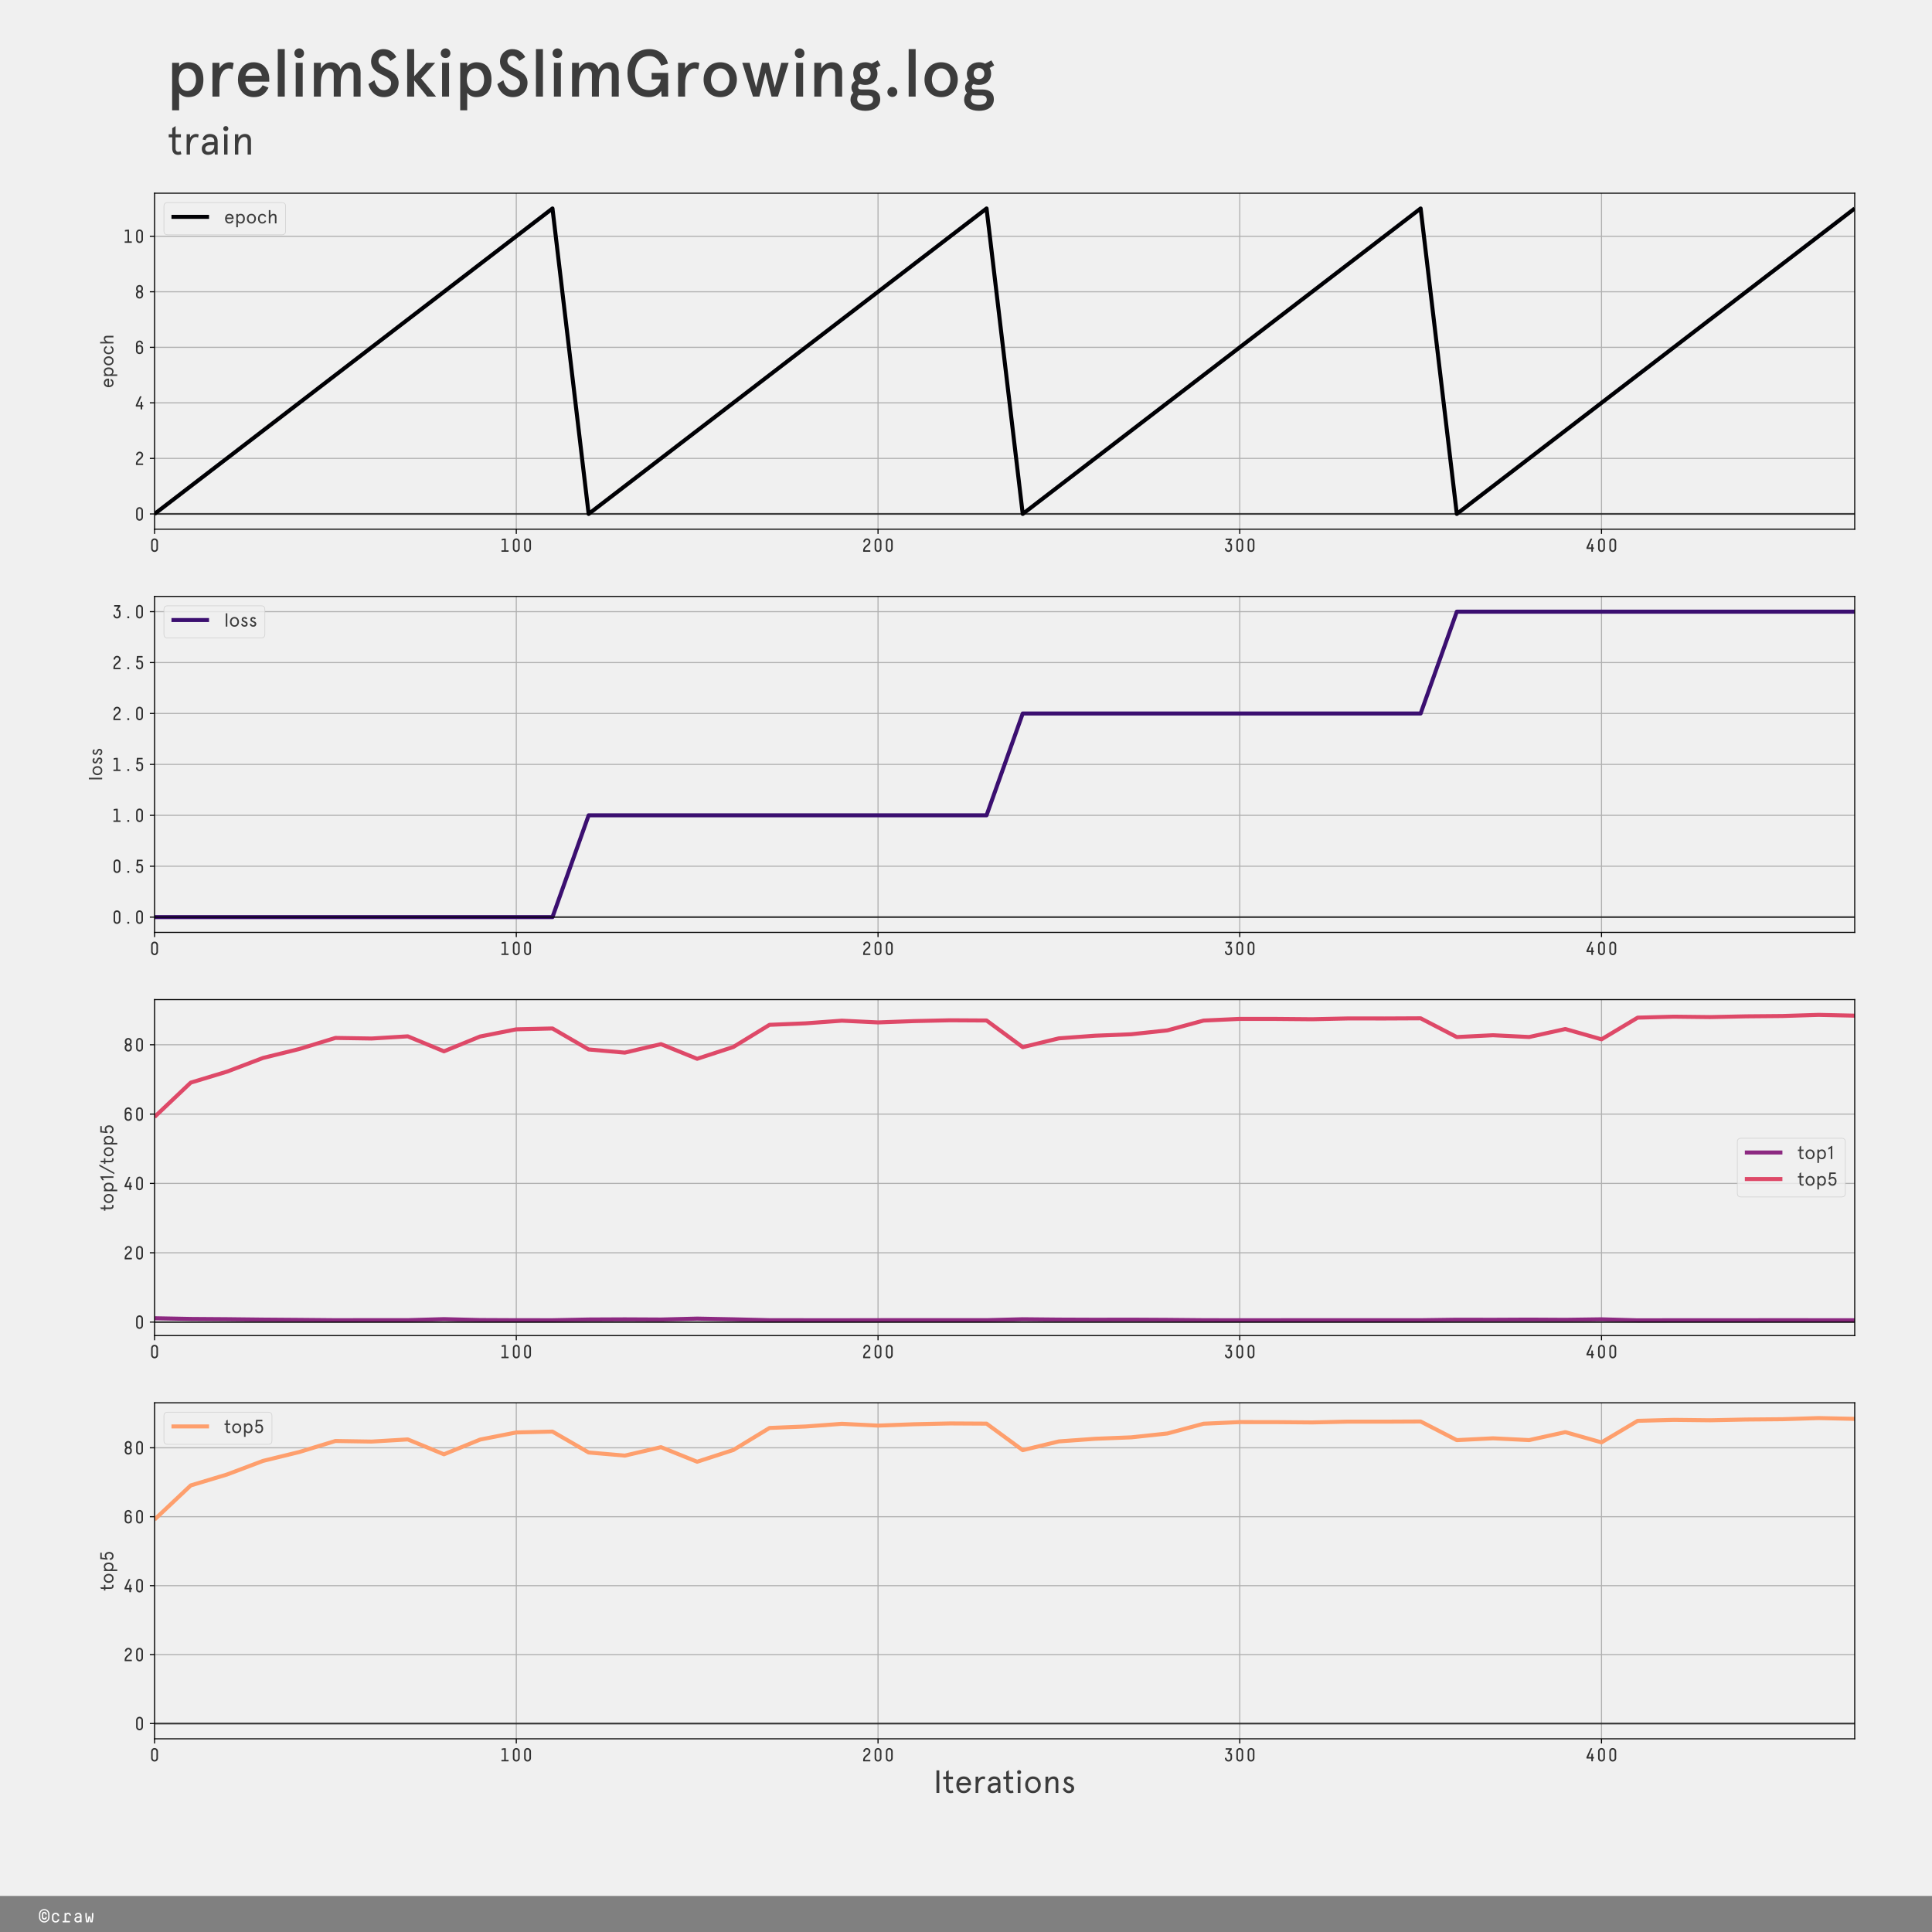 <?xml version="1.0" encoding="utf-8" standalone="no"?>
<!DOCTYPE svg PUBLIC "-//W3C//DTD SVG 1.1//EN"
  "http://www.w3.org/Graphics/SVG/1.1/DTD/svg11.dtd">
<!-- Created with matplotlib (https://matplotlib.org/) -->
<svg height="1440pt" version="1.1" viewBox="0 0 1440 1440" width="1440pt" xmlns="http://www.w3.org/2000/svg" xmlns:xlink="http://www.w3.org/1999/xlink">
 <defs>
  <style type="text/css">
*{stroke-linecap:butt;stroke-linejoin:round;white-space:pre;}
  </style>
 </defs>
 <g id="figure_1">
  <g id="patch_1">
   <path d="M 0 1440 
L 1440 1440 
L 1440 0 
L 0 0 
z
" style="fill:#f0f0f0;"/>
  </g>
  <g id="axes_1">
   <g id="patch_2">
    <path d="M 115.2 394.435 
L 1382.4 394.435 
L 1382.4 144 
L 115.2 144 
z
" style="fill:#f0f0f0;"/>
   </g>
   <g id="matplotlib.axis_1">
    <g id="xtick_1">
     <g id="line2d_1">
      <path clip-path="url(#p4b68261763)" d="M 115.2 394.435 
L 115.2 144 
" style="fill:none;stroke:#b0b0b0;stroke-linecap:square;stroke-width:0.8;"/>
     </g>
     <g id="line2d_2">
      <defs>
       <path d="M 0 0 
L 0 3.5 
" id="mc4ef990cdd" style="stroke:#000000;stroke-width:0.8;"/>
      </defs>
      <g>
       <use style="stroke:#000000;stroke-width:0.8;" x="115.2" xlink:href="#mc4ef990cdd" y="394.435"/>
      </g>
     </g>
     <g id="text_1">
      <!-- 0 -->
      <defs>
       <path d="M 48.203 52.594 
L 48.203 17.406 
Q 48.203 9.703 42.953 4.344 
Q 37.703 -1 29.891 -1 
Q 22.094 -1 16.938 4.391 
Q 11.797 9.797 11.797 17.5 
L 11.797 52.594 
Q 11.797 60.297 16.938 65.641 
Q 22.094 71 29.891 71 
Q 37.703 71 42.953 65.641 
Q 48.203 60.297 48.203 52.594 
z
M 39.906 17.297 
L 39.906 52.5 
Q 39.906 56.906 37 60 
Q 34.094 63.094 29.906 63.094 
Q 25.797 63.094 22.891 60 
Q 20 56.906 20 52.5 
L 20 17.406 
Q 20 13 22.891 9.953 
Q 25.797 6.906 30 6.906 
Q 34.094 6.906 37 9.906 
Q 39.906 12.906 39.906 17.297 
z
" id="DecimaMonoPro-48"/>
      </defs>
      <g style="fill:#303030;" transform="translate(111 411.248)scale(0.14 -0.14)">
       <use xlink:href="#DecimaMonoPro-48"/>
      </g>
     </g>
    </g>
    <g id="xtick_2">
     <g id="line2d_3">
      <path clip-path="url(#p4b68261763)" d="M 384.817 394.435 
L 384.817 144 
" style="fill:none;stroke:#b0b0b0;stroke-linecap:square;stroke-width:0.8;"/>
     </g>
     <g id="line2d_4">
      <g>
       <use style="stroke:#000000;stroke-width:0.8;" x="384.817" xlink:href="#mc4ef990cdd" y="394.435"/>
      </g>
     </g>
     <g id="text_2">
      <!-- 100 -->
      <defs>
       <path d="M 13.906 68.203 
L 25.203 70 
L 32.297 70 
Q 33 70 33.547 69.5 
Q 34.094 69 34.094 68.203 
L 34.094 7.703 
L 47.297 7.703 
Q 48 7.703 48.547 7.141 
Q 49.094 6.594 49.094 5.906 
L 49.094 1.797 
Q 49.094 1 48.547 0.5 
Q 48 0 47.297 0 
L 12.594 0 
Q 11.797 0 11.297 0.5 
Q 10.797 1 10.797 1.797 
L 10.797 5.906 
Q 10.797 6.594 11.297 7.141 
Q 11.797 7.703 12.594 7.703 
L 25.703 7.703 
L 25.703 62.094 
L 14.703 60.406 
L 14.406 60.406 
Q 14 60.297 13.5 60.297 
Q 12.094 60.297 12.094 62.094 
L 12.094 66.297 
Q 12.094 67.797 13.906 68.203 
z
" id="DecimaMonoPro-49"/>
      </defs>
      <g style="fill:#303030;" transform="translate(372.217 411.248)scale(0.14 -0.14)">
       <use xlink:href="#DecimaMonoPro-49"/>
       <use x="60" xlink:href="#DecimaMonoPro-48"/>
       <use x="120" xlink:href="#DecimaMonoPro-48"/>
      </g>
     </g>
    </g>
    <g id="xtick_3">
     <g id="line2d_5">
      <path clip-path="url(#p4b68261763)" d="M 654.434 394.435 
L 654.434 144 
" style="fill:none;stroke:#b0b0b0;stroke-linecap:square;stroke-width:0.8;"/>
     </g>
     <g id="line2d_6">
      <g>
       <use style="stroke:#000000;stroke-width:0.8;" x="654.434" xlink:href="#mc4ef990cdd" y="394.435"/>
      </g>
     </g>
     <g id="text_3">
      <!-- 200 -->
      <defs>
       <path d="M 11.703 53 
Q 11.703 59.703 17.203 65.344 
Q 22.703 71 30.594 71 
Q 38.406 71 43.797 65.75 
Q 49.203 60.5 49.203 52.703 
Q 49.203 46.906 46.094 41.75 
Q 43 36.594 38.594 32.844 
Q 34.203 29.094 29.797 25.438 
Q 25.406 21.797 22.297 17.297 
Q 19.203 12.797 19.203 7.797 
L 47.406 7.797 
Q 48.203 7.797 48.703 7.297 
Q 49.203 6.797 49.203 6 
L 49.203 1.797 
Q 49.203 1 48.703 0.5 
Q 48.203 0 47.406 0 
L 12.594 0 
Q 11.797 0 11.297 0.5 
Q 10.797 1 10.797 1.797 
L 10.797 7.297 
Q 10.797 13.906 13.891 19.453 
Q 17 25 21.391 28.891 
Q 25.797 32.797 30.188 36.391 
Q 34.594 40 37.688 44.297 
Q 40.797 48.594 40.797 53.297 
Q 40.797 57.406 37.75 60.25 
Q 34.703 63.094 30.5 63.094 
Q 26.094 63.094 23.188 59.688 
Q 20.297 56.297 20.094 53 
Q 19.906 51 17.797 51 
L 14 51 
Q 12.906 51 12.297 51.594 
Q 11.703 52.203 11.703 53 
z
" id="DecimaMonoPro-50"/>
      </defs>
      <g style="fill:#303030;" transform="translate(641.834 411.248)scale(0.14 -0.14)">
       <use xlink:href="#DecimaMonoPro-50"/>
       <use x="60" xlink:href="#DecimaMonoPro-48"/>
       <use x="120" xlink:href="#DecimaMonoPro-48"/>
      </g>
     </g>
    </g>
    <g id="xtick_4">
     <g id="line2d_7">
      <path clip-path="url(#p4b68261763)" d="M 924.051 394.435 
L 924.051 144 
" style="fill:none;stroke:#b0b0b0;stroke-linecap:square;stroke-width:0.8;"/>
     </g>
     <g id="line2d_8">
      <g>
       <use style="stroke:#000000;stroke-width:0.8;" x="924.051" xlink:href="#mc4ef990cdd" y="394.435"/>
      </g>
     </g>
     <g id="text_4">
      <!-- 300 -->
      <defs>
       <path d="M 46.203 61.094 
L 35.406 47.094 
Q 40.797 46.406 44.891 41.953 
Q 49 37.5 49 31.5 
L 49 17.5 
Q 49 9.797 43.5 4.391 
Q 38 -1 30 -1 
Q 21.797 -1 16.344 4.344 
Q 10.906 9.703 10.906 17.406 
Q 10.906 18.203 11.5 18.797 
Q 12.094 19.406 13.203 19.406 
L 17 19.406 
Q 19.094 19.406 19.297 17.406 
Q 19.297 13 22.391 9.953 
Q 25.5 6.906 30 6.906 
Q 34.406 6.906 37.5 9.953 
Q 40.594 13 40.594 17.406 
L 40.594 31.406 
Q 40.594 34.594 38.297 36.938 
Q 36 39.297 32.703 39.297 
L 27.406 39.297 
Q 25.203 39.297 25.203 41.594 
L 25.203 45 
Q 25.203 46.703 26.297 48.203 
L 36.594 62.094 
L 16.906 62.094 
Q 14.703 62.094 14.703 64.406 
L 14.703 67.703 
Q 14.703 70 16.906 70 
L 45.094 70 
Q 47.297 70 47.297 67.703 
L 47.297 64.297 
Q 47.297 62.594 46.203 61.094 
z
" id="DecimaMonoPro-51"/>
      </defs>
      <g style="fill:#303030;" transform="translate(911.451 411.248)scale(0.14 -0.14)">
       <use xlink:href="#DecimaMonoPro-51"/>
       <use x="60" xlink:href="#DecimaMonoPro-48"/>
       <use x="120" xlink:href="#DecimaMonoPro-48"/>
      </g>
     </g>
    </g>
    <g id="xtick_5">
     <g id="line2d_9">
      <path clip-path="url(#p4b68261763)" d="M 1193.668 394.435 
L 1193.668 144 
" style="fill:none;stroke:#b0b0b0;stroke-linecap:square;stroke-width:0.8;"/>
     </g>
     <g id="line2d_10">
      <g>
       <use style="stroke:#000000;stroke-width:0.8;" x="1193.668" xlink:href="#mc4ef990cdd" y="394.435"/>
      </g>
     </g>
     <g id="text_5">
      <!-- 400 -->
      <defs>
       <path d="M 40.094 67.5 
L 19.5 22.906 
L 35.797 22.906 
L 35.797 38.906 
Q 35.797 39.703 36.391 40.297 
Q 37 40.906 38.094 40.906 
L 42.203 40.906 
Q 43 40.906 43.594 40.25 
Q 44.203 39.594 44.203 38.906 
L 44.203 22.906 
L 48 22.906 
Q 48.797 22.906 49.391 22.297 
Q 50 21.703 50 20.594 
L 50 17.406 
Q 50 16.297 49.391 15.688 
Q 48.797 15.094 48 15.094 
L 44.203 15.094 
L 44.203 2 
Q 44.203 1.203 43.594 0.594 
Q 43 0 42.203 0 
L 38.094 0 
Q 37 0 36.391 0.594 
Q 35.797 1.203 35.797 2 
L 35.797 15.094 
L 12.094 15.094 
Q 9.906 15.094 9.906 17.406 
L 9.906 21.297 
Q 9.906 22.5 11 24.703 
L 31.297 68 
Q 32.297 70 34 70 
L 38.797 70 
Q 40.5 70 40.5 68.797 
Q 40.5 68.5 40.094 67.5 
z
" id="DecimaMonoPro-52"/>
      </defs>
      <g style="fill:#303030;" transform="translate(1181.068 411.248)scale(0.14 -0.14)">
       <use xlink:href="#DecimaMonoPro-52"/>
       <use x="60" xlink:href="#DecimaMonoPro-48"/>
       <use x="120" xlink:href="#DecimaMonoPro-48"/>
      </g>
     </g>
    </g>
   </g>
   <g id="matplotlib.axis_2">
    <g id="ytick_1">
     <g id="line2d_11">
      <path clip-path="url(#p4b68261763)" d="M 115.2 383.051 
L 1382.4 383.051 
" style="fill:none;stroke:#b0b0b0;stroke-linecap:square;stroke-width:0.8;"/>
     </g>
     <g id="line2d_12">
      <defs>
       <path d="M 0 0 
L -3.5 0 
" id="m9c22da3090" style="stroke:#000000;stroke-width:0.8;"/>
      </defs>
      <g>
       <use style="stroke:#000000;stroke-width:0.8;" x="115.2" xlink:href="#m9c22da3090" y="383.051"/>
      </g>
     </g>
     <g id="text_6">
      <!-- 0 -->
      <g style="fill:#303030;" transform="translate(99.8 387.958)scale(0.14 -0.14)">
       <use xlink:href="#DecimaMonoPro-48"/>
      </g>
     </g>
    </g>
    <g id="ytick_2">
     <g id="line2d_13">
      <path clip-path="url(#p4b68261763)" d="M 115.2 341.657 
L 1382.4 341.657 
" style="fill:none;stroke:#b0b0b0;stroke-linecap:square;stroke-width:0.8;"/>
     </g>
     <g id="line2d_14">
      <g>
       <use style="stroke:#000000;stroke-width:0.8;" x="115.2" xlink:href="#m9c22da3090" y="341.657"/>
      </g>
     </g>
     <g id="text_7">
      <!-- 2 -->
      <g style="fill:#303030;" transform="translate(99.8 346.564)scale(0.14 -0.14)">
       <use xlink:href="#DecimaMonoPro-50"/>
      </g>
     </g>
    </g>
    <g id="ytick_3">
     <g id="line2d_15">
      <path clip-path="url(#p4b68261763)" d="M 115.2 300.263 
L 1382.4 300.263 
" style="fill:none;stroke:#b0b0b0;stroke-linecap:square;stroke-width:0.8;"/>
     </g>
     <g id="line2d_16">
      <g>
       <use style="stroke:#000000;stroke-width:0.8;" x="115.2" xlink:href="#m9c22da3090" y="300.263"/>
      </g>
     </g>
     <g id="text_8">
      <!-- 4 -->
      <g style="fill:#303030;" transform="translate(99.8 305.17)scale(0.14 -0.14)">
       <use xlink:href="#DecimaMonoPro-52"/>
      </g>
     </g>
    </g>
    <g id="ytick_4">
     <g id="line2d_17">
      <path clip-path="url(#p4b68261763)" d="M 115.2 258.869 
L 1382.4 258.869 
" style="fill:none;stroke:#b0b0b0;stroke-linecap:square;stroke-width:0.8;"/>
     </g>
     <g id="line2d_18">
      <g>
       <use style="stroke:#000000;stroke-width:0.8;" x="115.2" xlink:href="#m9c22da3090" y="258.869"/>
      </g>
     </g>
     <g id="text_9">
      <!-- 6 -->
      <defs>
       <path d="M 11 60.203 
Q 21.594 71 29.5 71 
Q 37.406 71 42.656 65.953 
Q 47.906 60.906 47.906 54.406 
Q 47.906 53.594 47.297 53 
Q 46.703 52.406 45.594 52.406 
L 41.797 52.406 
Q 39.703 52.406 39.5 54.406 
Q 39.297 57.594 36.641 60.297 
Q 34 63 29.5 63 
Q 25.203 63 22.25 59.891 
Q 19.297 56.797 19.297 52.406 
L 19.297 42.797 
Q 19.703 43.297 20.594 44.047 
Q 21.5 44.797 24.547 46 
Q 27.594 47.203 31 47.203 
Q 38.406 47.203 43.703 42 
Q 49 36.797 49 28.906 
L 49 17.5 
Q 49 9.797 43.547 4.391 
Q 38.094 -1 30 -1 
Q 21.906 -1 16.453 4.344 
Q 11 9.703 11 17.406 
L 11 52.5 
Q 11 60.203 21.594 71 
z
M 30 39.297 
Q 25.406 39.297 22.344 36.391 
Q 19.297 33.5 19.297 28.797 
L 19.297 17.297 
Q 19.297 12.906 22.391 9.906 
Q 25.5 6.906 30 6.906 
Q 34.406 6.906 37.5 9.953 
Q 40.594 13 40.594 17.406 
L 40.594 28.797 
Q 40.594 33.406 37.547 36.344 
Q 34.5 39.297 30 39.297 
z
" id="DecimaMonoPro-54"/>
      </defs>
      <g style="fill:#303030;" transform="translate(99.8 263.775)scale(0.14 -0.14)">
       <use xlink:href="#DecimaMonoPro-54"/>
      </g>
     </g>
    </g>
    <g id="ytick_5">
     <g id="line2d_19">
      <path clip-path="url(#p4b68261763)" d="M 115.2 217.475 
L 1382.4 217.475 
" style="fill:none;stroke:#b0b0b0;stroke-linecap:square;stroke-width:0.8;"/>
     </g>
     <g id="line2d_20">
      <g>
       <use style="stroke:#000000;stroke-width:0.8;" x="115.2" xlink:href="#m9c22da3090" y="217.475"/>
      </g>
     </g>
     <g id="text_10">
      <!-- 8 -->
      <defs>
       <path d="M 48.094 53.5 
L 48.094 49.797 
Q 48.094 41.5 41.797 36.406 
Q 49 30.797 49 21.703 
L 49 17.406 
Q 49 9.703 43.641 4.344 
Q 38.297 -1 30.5 -1 
L 29.594 -1 
Q 21.797 -1 16.391 4.391 
Q 11 9.797 11 17.5 
L 11 21.703 
Q 11 30.703 18.297 36.406 
Q 11.797 41.297 11.797 49.906 
L 11.797 53.5 
Q 11.797 60.797 16.938 65.891 
Q 22.094 71 29.5 71 
L 30.406 71 
Q 37.797 71 42.938 65.891 
Q 48.094 60.797 48.094 53.5 
z
M 40.594 17.297 
L 40.594 21.594 
Q 40.594 26 37.5 29.094 
Q 34.406 32.203 30 32.203 
Q 25.594 32.203 22.5 29.094 
Q 19.406 26 19.406 21.594 
L 19.406 17.406 
Q 19.406 13 22.547 9.953 
Q 25.703 6.906 30.203 6.906 
Q 34.5 6.906 37.547 9.906 
Q 40.594 12.906 40.594 17.297 
z
M 39.703 49.703 
L 39.703 53.094 
Q 39.703 57.297 36.844 60.188 
Q 34 63.094 29.797 63.094 
Q 25.797 63.094 23 60.188 
Q 20.203 57.297 20.203 53.094 
L 20.203 49.797 
Q 20.203 45.906 22.844 43 
Q 25.5 40.094 29.594 40.094 
L 30.5 40.094 
Q 34.297 40.094 37 42.844 
Q 39.703 45.594 39.703 49.703 
z
" id="DecimaMonoPro-56"/>
      </defs>
      <g style="fill:#303030;" transform="translate(99.8 222.381)scale(0.14 -0.14)">
       <use xlink:href="#DecimaMonoPro-56"/>
      </g>
     </g>
    </g>
    <g id="ytick_6">
     <g id="line2d_21">
      <path clip-path="url(#p4b68261763)" d="M 115.2 176.08 
L 1382.4 176.08 
" style="fill:none;stroke:#b0b0b0;stroke-linecap:square;stroke-width:0.8;"/>
     </g>
     <g id="line2d_22">
      <g>
       <use style="stroke:#000000;stroke-width:0.8;" x="115.2" xlink:href="#m9c22da3090" y="176.08"/>
      </g>
     </g>
     <g id="text_11">
      <!-- 10 -->
      <g style="fill:#303030;" transform="translate(91.4 180.987)scale(0.14 -0.14)">
       <use xlink:href="#DecimaMonoPro-49"/>
       <use x="60" xlink:href="#DecimaMonoPro-48"/>
      </g>
     </g>
    </g>
    <g id="text_12">
     <!-- epoch -->
     <defs>
      <path d="M 51 27.297 
L 51 23.406 
L 14 23.406 
Q 14.406 16 18.047 11.391 
Q 21.703 6.797 28.203 6.797 
Q 33.5 6.797 36.75 9.141 
Q 40 11.5 42.203 16.406 
L 49.594 13.203 
Q 46.094 5.797 41.047 2.5 
Q 36 -0.797 28.203 -0.797 
Q 17.297 -0.797 11.344 6.75 
Q 5.406 14.297 5.406 25.188 
Q 5.406 36.094 11.344 43.641 
Q 17.297 51.203 28.203 51.203 
Q 38.906 51.203 44.953 44.25 
Q 51 37.297 51 27.297 
z
M 28.203 43.594 
Q 22.594 43.594 19.141 40.188 
Q 15.703 36.797 14.5 31 
L 42.203 31 
Q 41 36.703 37.5 40.141 
Q 34 43.594 28.203 43.594 
z
" id="Apercu-101"/>
      <path d="M 32.297 -0.797 
Q 27.797 -0.797 23.391 1.391 
Q 19 3.594 17.594 6 
L 17.594 -20.406 
L 9.203 -20.406 
L 9.203 50.406 
L 17.594 50.406 
L 17.594 44.203 
Q 19.5 47.094 23.641 49.141 
Q 27.797 51.203 32.297 51.203 
Q 43.094 51.203 48.891 44.047 
Q 54.703 36.906 54.703 25.203 
Q 54.703 13.5 48.891 6.344 
Q 43.094 -0.797 32.297 -0.797 
z
M 31.5 43.594 
Q 24.703 43.594 20.797 38.5 
Q 16.906 33.406 16.906 25.203 
Q 16.906 17 20.797 11.891 
Q 24.703 6.797 31.5 6.797 
Q 38.094 6.797 42.094 11.891 
Q 46.094 17 46.094 25.203 
Q 46.094 33.406 42.094 38.5 
Q 38.094 43.594 31.5 43.594 
z
" id="Apercu-112"/>
      <path d="M 12 6.797 
Q 5.406 14.5 5.406 25.203 
Q 5.406 35.906 12.047 43.547 
Q 18.703 51.203 29.594 51.203 
Q 40.5 51.203 47.141 43.547 
Q 53.797 35.906 53.797 25.203 
Q 53.797 14.5 47.141 6.844 
Q 40.5 -0.797 29.594 -0.797 
Q 18.703 -0.797 12 6.797 
z
M 18.094 38.094 
Q 14 32.703 14 25.203 
Q 14 17.703 18.141 12.25 
Q 22.297 6.797 29.594 6.797 
Q 36.906 6.797 41.047 12.25 
Q 45.203 17.703 45.203 25.203 
Q 45.203 32.703 41.047 38.141 
Q 36.906 43.594 29.594 43.594 
Q 22.297 43.594 18.094 38.094 
z
" id="Apercu-111"/>
      <path d="M 42.094 16.094 
L 49.406 13.094 
Q 43.297 -0.797 28.297 -0.797 
Q 17.297 -0.797 11.344 6.75 
Q 5.406 14.297 5.406 25.188 
Q 5.406 36.094 11.344 43.641 
Q 17.297 51.203 28.297 51.203 
Q 43.297 51.203 49.406 37.297 
L 42.094 34.297 
Q 38.094 43.594 28.297 43.594 
Q 21.297 43.594 17.641 38.438 
Q 14 33.297 14 25.188 
Q 14 17.094 17.641 11.938 
Q 21.297 6.797 28.297 6.797 
Q 38.094 6.797 42.094 16.094 
z
" id="Apercu-99"/>
      <path d="M 49.906 35 
L 49.906 0 
L 41.5 0 
L 41.5 33.297 
Q 41.5 43.594 32.797 43.594 
Q 26.906 43.594 22.25 37.438 
Q 17.594 31.297 17.594 21.406 
L 17.594 0 
L 9.203 0 
L 9.203 70.797 
L 17.594 70.797 
L 17.594 41 
Q 20 45.703 24.641 48.453 
Q 29.297 51.203 35.094 51.203 
Q 42.094 51.203 46 47.047 
Q 49.906 42.906 49.906 35 
z
" id="Apercu-104"/>
     </defs>
     <g style="opacity:0.75;" transform="translate(84.543 289.348)rotate(-90)scale(0.14 -0.14)">
      <use xlink:href="#Apercu-101"/>
      <use x="55.984" xlink:href="#Apercu-112"/>
      <use x="116.084" xlink:href="#Apercu-111"/>
      <use x="175.284" xlink:href="#Apercu-99"/>
      <use x="229.084" xlink:href="#Apercu-104"/>
     </g>
    </g>
   </g>
   <g id="line2d_23">
    <path clip-path="url(#p4b68261763)" d="M 115.2 383.051 
L 142.162 362.354 
L 169.123 341.657 
L 196.085 320.96 
L 223.047 300.263 
L 250.009 279.566 
L 276.97 258.869 
L 303.932 238.172 
L 330.894 217.475 
L 357.855 196.778 
L 384.817 176.08 
L 411.779 155.383 
L 438.74 383.051 
L 465.702 362.354 
L 492.664 341.657 
L 519.626 320.96 
L 546.587 300.263 
L 573.549 279.566 
L 600.511 258.869 
L 627.472 238.172 
L 654.434 217.475 
L 681.396 196.778 
L 708.357 176.08 
L 735.319 155.383 
L 762.281 383.051 
L 789.243 362.354 
L 816.204 341.657 
L 843.166 320.96 
L 870.128 300.263 
L 897.089 279.566 
L 924.051 258.869 
L 951.013 238.172 
L 977.974 217.475 
L 1004.936 196.778 
L 1031.898 176.08 
L 1058.86 155.383 
L 1085.821 383.051 
L 1112.783 362.354 
L 1139.745 341.657 
L 1166.706 320.96 
L 1193.668 300.263 
L 1220.63 279.566 
L 1247.591 258.869 
L 1274.553 238.172 
L 1301.515 217.475 
L 1328.477 196.778 
L 1355.438 176.08 
L 1382.4 155.383 
" style="fill:none;stroke:#000004;stroke-width:3;"/>
   </g>
   <g id="line2d_24">
    <path clip-path="url(#p4b68261763)" d="M 115.2 383.051 
L 1382.4 383.051 
" style="fill:none;stroke:#000000;stroke-opacity:0.7;stroke-width:1.3;"/>
   </g>
   <g id="patch_3">
    <path d="M 115.2 394.435 
L 115.2 144 
" style="fill:none;stroke:#000000;stroke-linecap:square;stroke-linejoin:miter;stroke-width:0.8;"/>
   </g>
   <g id="patch_4">
    <path d="M 1382.4 394.435 
L 1382.4 144 
" style="fill:none;stroke:#000000;stroke-linecap:square;stroke-linejoin:miter;stroke-width:0.8;"/>
   </g>
   <g id="patch_5">
    <path d="M 115.2 394.435 
L 1382.4 394.435 
" style="fill:none;stroke:#000000;stroke-linecap:square;stroke-linejoin:miter;stroke-width:0.8;"/>
   </g>
   <g id="patch_6">
    <path d="M 115.2 144 
L 1382.4 144 
" style="fill:none;stroke:#000000;stroke-linecap:square;stroke-linejoin:miter;stroke-width:0.8;"/>
   </g>
   <g id="legend_1">
    <g id="patch_7">
     <path d="M 125 174.968 
L 210.061 174.968 
Q 212.861 174.968 212.861 172.168 
L 212.861 153.8 
Q 212.861 151 210.061 151 
L 125 151 
Q 122.2 151 122.2 153.8 
L 122.2 172.168 
Q 122.2 174.968 125 174.968 
z
" style="fill:#f0f0f0;opacity:0.8;stroke:#cccccc;stroke-linejoin:miter;stroke-width:0.5;"/>
    </g>
    <g id="line2d_25">
     <path d="M 127.8 161.612 
L 155.8 161.612 
" style="fill:none;stroke:#000004;stroke-width:3;"/>
    </g>
    <g id="line2d_26"/>
    <g id="text_13">
     <!-- epoch -->
     <g style="opacity:0.75;" transform="translate(167 166.512)scale(0.14 -0.14)">
      <use xlink:href="#Apercu-101"/>
      <use x="55.984" xlink:href="#Apercu-112"/>
      <use x="116.084" xlink:href="#Apercu-111"/>
      <use x="175.284" xlink:href="#Apercu-99"/>
      <use x="229.084" xlink:href="#Apercu-104"/>
     </g>
    </g>
   </g>
  </g>
  <g id="axes_2">
   <g id="patch_8">
    <path d="M 115.2 694.957 
L 1382.4 694.957 
L 1382.4 444.522 
L 115.2 444.522 
z
" style="fill:#f0f0f0;"/>
   </g>
   <g id="matplotlib.axis_3">
    <g id="xtick_6">
     <g id="line2d_27">
      <path clip-path="url(#p0695a74499)" d="M 115.2 694.957 
L 115.2 444.522 
" style="fill:none;stroke:#b0b0b0;stroke-linecap:square;stroke-width:0.8;"/>
     </g>
     <g id="line2d_28">
      <g>
       <use style="stroke:#000000;stroke-width:0.8;" x="115.2" xlink:href="#mc4ef990cdd" y="694.957"/>
      </g>
     </g>
     <g id="text_14">
      <!-- 0 -->
      <g style="fill:#303030;" transform="translate(111 711.77)scale(0.14 -0.14)">
       <use xlink:href="#DecimaMonoPro-48"/>
      </g>
     </g>
    </g>
    <g id="xtick_7">
     <g id="line2d_29">
      <path clip-path="url(#p0695a74499)" d="M 384.817 694.957 
L 384.817 444.522 
" style="fill:none;stroke:#b0b0b0;stroke-linecap:square;stroke-width:0.8;"/>
     </g>
     <g id="line2d_30">
      <g>
       <use style="stroke:#000000;stroke-width:0.8;" x="384.817" xlink:href="#mc4ef990cdd" y="694.957"/>
      </g>
     </g>
     <g id="text_15">
      <!-- 100 -->
      <g style="fill:#303030;" transform="translate(372.217 711.77)scale(0.14 -0.14)">
       <use xlink:href="#DecimaMonoPro-49"/>
       <use x="60" xlink:href="#DecimaMonoPro-48"/>
       <use x="120" xlink:href="#DecimaMonoPro-48"/>
      </g>
     </g>
    </g>
    <g id="xtick_8">
     <g id="line2d_31">
      <path clip-path="url(#p0695a74499)" d="M 654.434 694.957 
L 654.434 444.522 
" style="fill:none;stroke:#b0b0b0;stroke-linecap:square;stroke-width:0.8;"/>
     </g>
     <g id="line2d_32">
      <g>
       <use style="stroke:#000000;stroke-width:0.8;" x="654.434" xlink:href="#mc4ef990cdd" y="694.957"/>
      </g>
     </g>
     <g id="text_16">
      <!-- 200 -->
      <g style="fill:#303030;" transform="translate(641.834 711.77)scale(0.14 -0.14)">
       <use xlink:href="#DecimaMonoPro-50"/>
       <use x="60" xlink:href="#DecimaMonoPro-48"/>
       <use x="120" xlink:href="#DecimaMonoPro-48"/>
      </g>
     </g>
    </g>
    <g id="xtick_9">
     <g id="line2d_33">
      <path clip-path="url(#p0695a74499)" d="M 924.051 694.957 
L 924.051 444.522 
" style="fill:none;stroke:#b0b0b0;stroke-linecap:square;stroke-width:0.8;"/>
     </g>
     <g id="line2d_34">
      <g>
       <use style="stroke:#000000;stroke-width:0.8;" x="924.051" xlink:href="#mc4ef990cdd" y="694.957"/>
      </g>
     </g>
     <g id="text_17">
      <!-- 300 -->
      <g style="fill:#303030;" transform="translate(911.451 711.77)scale(0.14 -0.14)">
       <use xlink:href="#DecimaMonoPro-51"/>
       <use x="60" xlink:href="#DecimaMonoPro-48"/>
       <use x="120" xlink:href="#DecimaMonoPro-48"/>
      </g>
     </g>
    </g>
    <g id="xtick_10">
     <g id="line2d_35">
      <path clip-path="url(#p0695a74499)" d="M 1193.668 694.957 
L 1193.668 444.522 
" style="fill:none;stroke:#b0b0b0;stroke-linecap:square;stroke-width:0.8;"/>
     </g>
     <g id="line2d_36">
      <g>
       <use style="stroke:#000000;stroke-width:0.8;" x="1193.668" xlink:href="#mc4ef990cdd" y="694.957"/>
      </g>
     </g>
     <g id="text_18">
      <!-- 400 -->
      <g style="fill:#303030;" transform="translate(1181.068 711.77)scale(0.14 -0.14)">
       <use xlink:href="#DecimaMonoPro-52"/>
       <use x="60" xlink:href="#DecimaMonoPro-48"/>
       <use x="120" xlink:href="#DecimaMonoPro-48"/>
      </g>
     </g>
    </g>
   </g>
   <g id="matplotlib.axis_4">
    <g id="ytick_7">
     <g id="line2d_37">
      <path clip-path="url(#p0695a74499)" d="M 115.2 683.573 
L 1382.4 683.573 
" style="fill:none;stroke:#b0b0b0;stroke-linecap:square;stroke-width:0.8;"/>
     </g>
     <g id="line2d_38">
      <g>
       <use style="stroke:#000000;stroke-width:0.8;" x="115.2" xlink:href="#m9c22da3090" y="683.573"/>
      </g>
     </g>
     <g id="text_19">
      <!-- 0.0 -->
      <defs>
       <path d="M 35.094 7.5 
L 35.094 2.594 
Q 35.094 0 32.5 0 
L 27.5 0 
Q 24.906 0 24.906 2.594 
L 24.906 7.5 
Q 24.906 10.094 27.5 10.094 
L 32.5 10.094 
Q 35.094 10.094 35.094 7.5 
z
" id="DecimaMonoPro-46"/>
      </defs>
      <g style="fill:#303030;" transform="translate(83 688.48)scale(0.14 -0.14)">
       <use xlink:href="#DecimaMonoPro-48"/>
       <use x="60" xlink:href="#DecimaMonoPro-46"/>
       <use x="120" xlink:href="#DecimaMonoPro-48"/>
      </g>
     </g>
    </g>
    <g id="ytick_8">
     <g id="line2d_39">
      <path clip-path="url(#p0695a74499)" d="M 115.2 645.628 
L 1382.4 645.628 
" style="fill:none;stroke:#b0b0b0;stroke-linecap:square;stroke-width:0.8;"/>
     </g>
     <g id="line2d_40">
      <g>
       <use style="stroke:#000000;stroke-width:0.8;" x="115.2" xlink:href="#m9c22da3090" y="645.628"/>
      </g>
     </g>
     <g id="text_20">
      <!-- 0.5 -->
      <defs>
       <path d="M 21.906 35.594 
Q 21.094 34.406 19.797 34.406 
Q 19.406 34.406 18.203 34.797 
L 14.797 35.797 
Q 13.203 36.297 13.406 38.5 
L 15.906 67.703 
Q 16.094 70 18.094 70 
L 44.406 70 
Q 46.594 70 46.594 67.703 
L 46.594 64.406 
Q 46.594 62.094 44.406 62.094 
L 24.094 62.094 
L 22.406 44.797 
Q 25.203 47.203 30.703 47.203 
Q 38.406 47.203 43.703 42 
Q 49 36.797 49 28.906 
L 49 17.5 
Q 49 9.797 43.5 4.391 
Q 38 -1 30.094 -1 
Q 21.906 -1 16.453 4.344 
Q 11 9.703 11 17.406 
Q 11 18.203 11.594 18.797 
Q 12.203 19.406 13.297 19.406 
L 17.094 19.406 
Q 18.203 19.406 18.797 18.797 
Q 19.406 18.203 19.406 17.406 
Q 19.406 13 22.5 9.953 
Q 25.594 6.906 30.094 6.906 
Q 34.5 6.906 37.547 9.953 
Q 40.594 13 40.594 17.406 
L 40.594 28.797 
Q 40.594 33.203 37.5 36.25 
Q 34.406 39.297 29.797 39.297 
Q 27.703 39.297 25.797 38.438 
Q 23.906 37.594 23.094 36.891 
Q 22.297 36.203 21.906 35.594 
z
" id="DecimaMonoPro-53"/>
      </defs>
      <g style="fill:#303030;" transform="translate(83 650.535)scale(0.14 -0.14)">
       <use xlink:href="#DecimaMonoPro-48"/>
       <use x="60" xlink:href="#DecimaMonoPro-46"/>
       <use x="120" xlink:href="#DecimaMonoPro-53"/>
      </g>
     </g>
    </g>
    <g id="ytick_9">
     <g id="line2d_41">
      <path clip-path="url(#p0695a74499)" d="M 115.2 607.684 
L 1382.4 607.684 
" style="fill:none;stroke:#b0b0b0;stroke-linecap:square;stroke-width:0.8;"/>
     </g>
     <g id="line2d_42">
      <g>
       <use style="stroke:#000000;stroke-width:0.8;" x="115.2" xlink:href="#m9c22da3090" y="607.684"/>
      </g>
     </g>
     <g id="text_21">
      <!-- 1.0 -->
      <g style="fill:#303030;" transform="translate(83 612.59)scale(0.14 -0.14)">
       <use xlink:href="#DecimaMonoPro-49"/>
       <use x="60" xlink:href="#DecimaMonoPro-46"/>
       <use x="120" xlink:href="#DecimaMonoPro-48"/>
      </g>
     </g>
    </g>
    <g id="ytick_10">
     <g id="line2d_43">
      <path clip-path="url(#p0695a74499)" d="M 115.2 569.739 
L 1382.4 569.739 
" style="fill:none;stroke:#b0b0b0;stroke-linecap:square;stroke-width:0.8;"/>
     </g>
     <g id="line2d_44">
      <g>
       <use style="stroke:#000000;stroke-width:0.8;" x="115.2" xlink:href="#m9c22da3090" y="569.739"/>
      </g>
     </g>
     <g id="text_22">
      <!-- 1.5 -->
      <g style="fill:#303030;" transform="translate(83 574.646)scale(0.14 -0.14)">
       <use xlink:href="#DecimaMonoPro-49"/>
       <use x="60" xlink:href="#DecimaMonoPro-46"/>
       <use x="120" xlink:href="#DecimaMonoPro-53"/>
      </g>
     </g>
    </g>
    <g id="ytick_11">
     <g id="line2d_45">
      <path clip-path="url(#p0695a74499)" d="M 115.2 531.794 
L 1382.4 531.794 
" style="fill:none;stroke:#b0b0b0;stroke-linecap:square;stroke-width:0.8;"/>
     </g>
     <g id="line2d_46">
      <g>
       <use style="stroke:#000000;stroke-width:0.8;" x="115.2" xlink:href="#m9c22da3090" y="531.794"/>
      </g>
     </g>
     <g id="text_23">
      <!-- 2.0 -->
      <g style="fill:#303030;" transform="translate(83 536.701)scale(0.14 -0.14)">
       <use xlink:href="#DecimaMonoPro-50"/>
       <use x="60" xlink:href="#DecimaMonoPro-46"/>
       <use x="120" xlink:href="#DecimaMonoPro-48"/>
      </g>
     </g>
    </g>
    <g id="ytick_12">
     <g id="line2d_47">
      <path clip-path="url(#p0695a74499)" d="M 115.2 493.85 
L 1382.4 493.85 
" style="fill:none;stroke:#b0b0b0;stroke-linecap:square;stroke-width:0.8;"/>
     </g>
     <g id="line2d_48">
      <g>
       <use style="stroke:#000000;stroke-width:0.8;" x="115.2" xlink:href="#m9c22da3090" y="493.85"/>
      </g>
     </g>
     <g id="text_24">
      <!-- 2.5 -->
      <g style="fill:#303030;" transform="translate(83 498.756)scale(0.14 -0.14)">
       <use xlink:href="#DecimaMonoPro-50"/>
       <use x="60" xlink:href="#DecimaMonoPro-46"/>
       <use x="120" xlink:href="#DecimaMonoPro-53"/>
      </g>
     </g>
    </g>
    <g id="ytick_13">
     <g id="line2d_49">
      <path clip-path="url(#p0695a74499)" d="M 115.2 455.905 
L 1382.4 455.905 
" style="fill:none;stroke:#b0b0b0;stroke-linecap:square;stroke-width:0.8;"/>
     </g>
     <g id="line2d_50">
      <g>
       <use style="stroke:#000000;stroke-width:0.8;" x="115.2" xlink:href="#m9c22da3090" y="455.905"/>
      </g>
     </g>
     <g id="text_25">
      <!-- 3.0 -->
      <g style="fill:#303030;" transform="translate(83 460.812)scale(0.14 -0.14)">
       <use xlink:href="#DecimaMonoPro-51"/>
       <use x="60" xlink:href="#DecimaMonoPro-46"/>
       <use x="120" xlink:href="#DecimaMonoPro-48"/>
      </g>
     </g>
    </g>
    <g id="text_26">
     <!-- loss -->
     <defs>
      <path d="M 9 70.797 
L 17.406 70.797 
L 17.406 0 
L 9 0 
z
" id="Apercu-108"/>
      <path d="M 23.594 51.203 
Q 32.797 51.203 38.203 43.5 
L 32.5 38.594 
Q 27.906 43.594 23.297 43.594 
Q 20.703 43.594 18.953 41.891 
Q 17.203 40.203 17.203 37.203 
Q 17.203 34.703 19.594 32.891 
Q 22 31.094 25.453 29.75 
Q 28.906 28.406 32.344 26.797 
Q 35.797 25.203 38.188 22.25 
Q 40.594 19.297 40.594 15.203 
Q 40.594 7.703 36.094 3.453 
Q 31.594 -0.797 23.906 -0.797 
Q 16.797 -0.797 12.047 3.094 
Q 7.297 7 5.094 12.797 
L 12.203 16.703 
Q 16.203 6.797 23.906 6.797 
Q 32 6.797 32 14.703 
Q 32 17.203 29.594 19 
Q 27.203 20.797 23.797 22.047 
Q 20.406 23.297 17 24.891 
Q 13.594 26.5 11.188 29.641 
Q 8.797 32.797 8.797 37.297 
Q 8.797 43.297 12.844 47.25 
Q 16.906 51.203 23.594 51.203 
z
" id="Apercu-115"/>
     </defs>
     <g style="opacity:0.75;" transform="translate(76.143 582.141)rotate(-90)scale(0.14 -0.14)">
      <use xlink:href="#Apercu-108"/>
      <use x="25.8" xlink:href="#Apercu-111"/>
      <use x="85" xlink:href="#Apercu-115"/>
      <use x="131.084" xlink:href="#Apercu-115"/>
     </g>
    </g>
   </g>
   <g id="line2d_51">
    <path clip-path="url(#p0695a74499)" d="M 115.2 683.573 
L 142.162 683.573 
L 169.123 683.573 
L 196.085 683.573 
L 223.047 683.573 
L 250.009 683.573 
L 276.97 683.573 
L 303.932 683.573 
L 330.894 683.573 
L 357.855 683.573 
L 384.817 683.573 
L 411.779 683.573 
L 438.74 607.684 
L 465.702 607.684 
L 492.664 607.684 
L 519.626 607.684 
L 546.587 607.684 
L 573.549 607.684 
L 600.511 607.684 
L 627.472 607.684 
L 654.434 607.684 
L 681.396 607.684 
L 708.357 607.684 
L 735.319 607.684 
L 762.281 531.794 
L 789.243 531.794 
L 816.204 531.794 
L 843.166 531.794 
L 870.128 531.794 
L 897.089 531.794 
L 924.051 531.794 
L 951.013 531.794 
L 977.974 531.794 
L 1004.936 531.794 
L 1031.898 531.794 
L 1058.86 531.794 
L 1085.821 455.905 
L 1112.783 455.905 
L 1139.745 455.905 
L 1166.706 455.905 
L 1193.668 455.905 
L 1220.63 455.905 
L 1247.591 455.905 
L 1274.553 455.905 
L 1301.515 455.905 
L 1328.477 455.905 
L 1355.438 455.905 
L 1382.4 455.905 
" style="fill:none;stroke:#3b0f70;stroke-width:3;"/>
   </g>
   <g id="line2d_52">
    <path clip-path="url(#p0695a74499)" d="M 115.2 683.573 
L 1382.4 683.573 
" style="fill:none;stroke:#000000;stroke-opacity:0.7;stroke-width:1.3;"/>
   </g>
   <g id="patch_9">
    <path d="M 115.2 694.957 
L 115.2 444.522 
" style="fill:none;stroke:#000000;stroke-linecap:square;stroke-linejoin:miter;stroke-width:0.8;"/>
   </g>
   <g id="patch_10">
    <path d="M 1382.4 694.957 
L 1382.4 444.522 
" style="fill:none;stroke:#000000;stroke-linecap:square;stroke-linejoin:miter;stroke-width:0.8;"/>
   </g>
   <g id="patch_11">
    <path d="M 115.2 694.957 
L 1382.4 694.957 
" style="fill:none;stroke:#000000;stroke-linecap:square;stroke-linejoin:miter;stroke-width:0.8;"/>
   </g>
   <g id="patch_12">
    <path d="M 115.2 444.522 
L 1382.4 444.522 
" style="fill:none;stroke:#000000;stroke-linecap:square;stroke-linejoin:miter;stroke-width:0.8;"/>
   </g>
   <g id="legend_2">
    <g id="patch_13">
     <path d="M 125 475.49 
L 194.604 475.49 
Q 197.404 475.49 197.404 472.69 
L 197.404 454.322 
Q 197.404 451.522 194.604 451.522 
L 125 451.522 
Q 122.2 451.522 122.2 454.322 
L 122.2 472.69 
Q 122.2 475.49 125 475.49 
z
" style="fill:#f0f0f0;opacity:0.8;stroke:#cccccc;stroke-linejoin:miter;stroke-width:0.5;"/>
    </g>
    <g id="line2d_53">
     <path d="M 127.8 462.133 
L 155.8 462.133 
" style="fill:none;stroke:#3b0f70;stroke-width:3;"/>
    </g>
    <g id="line2d_54"/>
    <g id="text_27">
     <!-- loss -->
     <g style="opacity:0.75;" transform="translate(167 467.033)scale(0.14 -0.14)">
      <use xlink:href="#Apercu-108"/>
      <use x="25.8" xlink:href="#Apercu-111"/>
      <use x="85" xlink:href="#Apercu-115"/>
      <use x="131.084" xlink:href="#Apercu-115"/>
     </g>
    </g>
   </g>
  </g>
  <g id="axes_3">
   <g id="patch_14">
    <path d="M 115.2 995.478 
L 1382.4 995.478 
L 1382.4 745.043 
L 115.2 745.043 
z
" style="fill:#f0f0f0;"/>
   </g>
   <g id="matplotlib.axis_5">
    <g id="xtick_11">
     <g id="line2d_55">
      <path clip-path="url(#pc923db0595)" d="M 115.2 995.478 
L 115.2 745.043 
" style="fill:none;stroke:#b0b0b0;stroke-linecap:square;stroke-width:0.8;"/>
     </g>
     <g id="line2d_56">
      <g>
       <use style="stroke:#000000;stroke-width:0.8;" x="115.2" xlink:href="#mc4ef990cdd" y="995.478"/>
      </g>
     </g>
     <g id="text_28">
      <!-- 0 -->
      <g style="fill:#303030;" transform="translate(111 1012.291)scale(0.14 -0.14)">
       <use xlink:href="#DecimaMonoPro-48"/>
      </g>
     </g>
    </g>
    <g id="xtick_12">
     <g id="line2d_57">
      <path clip-path="url(#pc923db0595)" d="M 384.817 995.478 
L 384.817 745.043 
" style="fill:none;stroke:#b0b0b0;stroke-linecap:square;stroke-width:0.8;"/>
     </g>
     <g id="line2d_58">
      <g>
       <use style="stroke:#000000;stroke-width:0.8;" x="384.817" xlink:href="#mc4ef990cdd" y="995.478"/>
      </g>
     </g>
     <g id="text_29">
      <!-- 100 -->
      <g style="fill:#303030;" transform="translate(372.217 1012.291)scale(0.14 -0.14)">
       <use xlink:href="#DecimaMonoPro-49"/>
       <use x="60" xlink:href="#DecimaMonoPro-48"/>
       <use x="120" xlink:href="#DecimaMonoPro-48"/>
      </g>
     </g>
    </g>
    <g id="xtick_13">
     <g id="line2d_59">
      <path clip-path="url(#pc923db0595)" d="M 654.434 995.478 
L 654.434 745.043 
" style="fill:none;stroke:#b0b0b0;stroke-linecap:square;stroke-width:0.8;"/>
     </g>
     <g id="line2d_60">
      <g>
       <use style="stroke:#000000;stroke-width:0.8;" x="654.434" xlink:href="#mc4ef990cdd" y="995.478"/>
      </g>
     </g>
     <g id="text_30">
      <!-- 200 -->
      <g style="fill:#303030;" transform="translate(641.834 1012.291)scale(0.14 -0.14)">
       <use xlink:href="#DecimaMonoPro-50"/>
       <use x="60" xlink:href="#DecimaMonoPro-48"/>
       <use x="120" xlink:href="#DecimaMonoPro-48"/>
      </g>
     </g>
    </g>
    <g id="xtick_14">
     <g id="line2d_61">
      <path clip-path="url(#pc923db0595)" d="M 924.051 995.478 
L 924.051 745.043 
" style="fill:none;stroke:#b0b0b0;stroke-linecap:square;stroke-width:0.8;"/>
     </g>
     <g id="line2d_62">
      <g>
       <use style="stroke:#000000;stroke-width:0.8;" x="924.051" xlink:href="#mc4ef990cdd" y="995.478"/>
      </g>
     </g>
     <g id="text_31">
      <!-- 300 -->
      <g style="fill:#303030;" transform="translate(911.451 1012.291)scale(0.14 -0.14)">
       <use xlink:href="#DecimaMonoPro-51"/>
       <use x="60" xlink:href="#DecimaMonoPro-48"/>
       <use x="120" xlink:href="#DecimaMonoPro-48"/>
      </g>
     </g>
    </g>
    <g id="xtick_15">
     <g id="line2d_63">
      <path clip-path="url(#pc923db0595)" d="M 1193.668 995.478 
L 1193.668 745.043 
" style="fill:none;stroke:#b0b0b0;stroke-linecap:square;stroke-width:0.8;"/>
     </g>
     <g id="line2d_64">
      <g>
       <use style="stroke:#000000;stroke-width:0.8;" x="1193.668" xlink:href="#mc4ef990cdd" y="995.478"/>
      </g>
     </g>
     <g id="text_32">
      <!-- 400 -->
      <g style="fill:#303030;" transform="translate(1181.068 1012.291)scale(0.14 -0.14)">
       <use xlink:href="#DecimaMonoPro-52"/>
       <use x="60" xlink:href="#DecimaMonoPro-48"/>
       <use x="120" xlink:href="#DecimaMonoPro-48"/>
      </g>
     </g>
    </g>
   </g>
   <g id="matplotlib.axis_6">
    <g id="ytick_14">
     <g id="line2d_65">
      <path clip-path="url(#pc923db0595)" d="M 115.2 985.418 
L 1382.4 985.418 
" style="fill:none;stroke:#b0b0b0;stroke-linecap:square;stroke-width:0.8;"/>
     </g>
     <g id="line2d_66">
      <g>
       <use style="stroke:#000000;stroke-width:0.8;" x="115.2" xlink:href="#m9c22da3090" y="985.418"/>
      </g>
     </g>
     <g id="text_33">
      <!-- 0 -->
      <g style="fill:#303030;" transform="translate(99.8 990.325)scale(0.14 -0.14)">
       <use xlink:href="#DecimaMonoPro-48"/>
      </g>
     </g>
    </g>
    <g id="ytick_15">
     <g id="line2d_67">
      <path clip-path="url(#pc923db0595)" d="M 115.2 933.739 
L 1382.4 933.739 
" style="fill:none;stroke:#b0b0b0;stroke-linecap:square;stroke-width:0.8;"/>
     </g>
     <g id="line2d_68">
      <g>
       <use style="stroke:#000000;stroke-width:0.8;" x="115.2" xlink:href="#m9c22da3090" y="933.739"/>
      </g>
     </g>
     <g id="text_34">
      <!-- 20 -->
      <g style="fill:#303030;" transform="translate(91.4 938.645)scale(0.14 -0.14)">
       <use xlink:href="#DecimaMonoPro-50"/>
       <use x="60" xlink:href="#DecimaMonoPro-48"/>
      </g>
     </g>
    </g>
    <g id="ytick_16">
     <g id="line2d_69">
      <path clip-path="url(#pc923db0595)" d="M 115.2 882.059 
L 1382.4 882.059 
" style="fill:none;stroke:#b0b0b0;stroke-linecap:square;stroke-width:0.8;"/>
     </g>
     <g id="line2d_70">
      <g>
       <use style="stroke:#000000;stroke-width:0.8;" x="115.2" xlink:href="#m9c22da3090" y="882.059"/>
      </g>
     </g>
     <g id="text_35">
      <!-- 40 -->
      <g style="fill:#303030;" transform="translate(91.4 886.966)scale(0.14 -0.14)">
       <use xlink:href="#DecimaMonoPro-52"/>
       <use x="60" xlink:href="#DecimaMonoPro-48"/>
      </g>
     </g>
    </g>
    <g id="ytick_17">
     <g id="line2d_71">
      <path clip-path="url(#pc923db0595)" d="M 115.2 830.38 
L 1382.4 830.38 
" style="fill:none;stroke:#b0b0b0;stroke-linecap:square;stroke-width:0.8;"/>
     </g>
     <g id="line2d_72">
      <g>
       <use style="stroke:#000000;stroke-width:0.8;" x="115.2" xlink:href="#m9c22da3090" y="830.38"/>
      </g>
     </g>
     <g id="text_36">
      <!-- 60 -->
      <g style="fill:#303030;" transform="translate(91.4 835.287)scale(0.14 -0.14)">
       <use xlink:href="#DecimaMonoPro-54"/>
       <use x="60" xlink:href="#DecimaMonoPro-48"/>
      </g>
     </g>
    </g>
    <g id="ytick_18">
     <g id="line2d_73">
      <path clip-path="url(#pc923db0595)" d="M 115.2 778.701 
L 1382.4 778.701 
" style="fill:none;stroke:#b0b0b0;stroke-linecap:square;stroke-width:0.8;"/>
     </g>
     <g id="line2d_74">
      <g>
       <use style="stroke:#000000;stroke-width:0.8;" x="115.2" xlink:href="#m9c22da3090" y="778.701"/>
      </g>
     </g>
     <g id="text_37">
      <!-- 80 -->
      <g style="fill:#303030;" transform="translate(91.4 783.607)scale(0.14 -0.14)">
       <use xlink:href="#DecimaMonoPro-56"/>
       <use x="60" xlink:href="#DecimaMonoPro-48"/>
      </g>
     </g>
    </g>
    <g id="text_38">
     <!-- top1/top5 -->
     <defs>
      <path d="M 2.5 42.797 
L 2.5 50.406 
L 11.203 50.406 
L 11.203 65.5 
L 19.594 70.797 
L 19.594 50.406 
L 32.797 50.406 
L 32.797 42.797 
L 19.594 42.797 
L 19.594 15.094 
Q 19.594 11.094 21.344 8.938 
Q 23.094 6.797 26.297 6.797 
Q 29.594 6.797 32 8.406 
L 34 1.094 
Q 30.703 -0.797 25.797 -0.797 
Q 19.094 -0.797 15.141 3.391 
Q 11.203 7.594 11.203 15.797 
L 11.203 42.797 
z
" id="Apercu-116"/>
      <path d="M 25.406 70 
L 28.5 70 
L 28.5 0 
L 20.297 0 
L 20.297 57.406 
L 7.406 49.906 
L 7.406 59.094 
z
" id="Apercu-49"/>
      <path d="M 45.5 75 
L 53.906 75 
L 10.297 -5 
L 1.906 -5 
z
" id="Apercu-47"/>
      <path d="M 7.797 18.297 
L 16.297 19.906 
Q 17 13.703 20.344 10.453 
Q 23.703 7.203 29 7.203 
Q 35.297 7.203 38.844 11.453 
Q 42.406 15.703 42.406 22.797 
Q 42.406 29.906 38.844 34.156 
Q 35.297 38.406 29 38.406 
Q 20.797 38.406 14.906 30.594 
L 9.594 31.797 
L 13.406 70 
L 46.797 70 
L 46.797 62 
L 20.703 62 
L 18.094 41.703 
Q 22.594 46.406 29.594 46.406 
Q 39.594 46.406 45.297 39.844 
Q 51 33.297 51 22.797 
Q 51 12.297 45 5.75 
Q 39 -0.797 29 -0.797 
Q 20.297 -0.797 14.547 4.094 
Q 8.797 9 7.797 18.297 
z
" id="Apercu-53"/>
     </defs>
     <g style="opacity:0.75;" transform="translate(84.543 902.735)rotate(-90)scale(0.14 -0.14)">
      <use xlink:href="#Apercu-116"/>
      <use x="37.8" xlink:href="#Apercu-111"/>
      <use x="97" xlink:href="#Apercu-112"/>
      <use x="157.037" xlink:href="#Apercu-49"/>
      <use x="194.637" xlink:href="#Apercu-47"/>
      <use x="248.937" xlink:href="#Apercu-116"/>
      <use x="286.737" xlink:href="#Apercu-111"/>
      <use x="345.937" xlink:href="#Apercu-112"/>
      <use x="406.037" xlink:href="#Apercu-53"/>
     </g>
    </g>
   </g>
   <g id="line2d_75">
    <path clip-path="url(#pc923db0595)" d="M 115.2 982.533 
L 142.162 983.056 
L 169.123 983.251 
L 196.085 983.558 
L 223.047 983.763 
L 250.009 984.009 
L 276.97 983.958 
L 303.932 983.968 
L 330.894 983.208 
L 357.855 983.887 
L 384.817 984.01 
L 411.779 984.029 
L 438.74 983.486 
L 465.702 983.362 
L 492.664 983.495 
L 519.626 982.808 
L 546.587 983.338 
L 573.549 983.998 
L 600.511 984.023 
L 627.472 984.033 
L 654.434 983.985 
L 681.396 983.962 
L 708.357 983.983 
L 735.319 983.976 
L 762.281 983.29 
L 789.243 983.553 
L 816.204 983.654 
L 843.166 983.606 
L 870.128 983.751 
L 897.089 984.001 
L 924.051 984.051 
L 951.013 984.024 
L 977.974 984.012 
L 1004.936 984.014 
L 1031.898 984.017 
L 1058.86 984.013 
L 1085.821 983.639 
L 1112.783 983.69 
L 1139.745 983.563 
L 1166.706 983.708 
L 1193.668 983.34 
L 1220.63 984.095 
L 1247.591 984.045 
L 1274.553 984.037 
L 1301.515 984.032 
L 1328.477 984.001 
L 1355.438 984.031 
L 1382.4 984.027 
" style="fill:none;stroke:#8c2981;stroke-width:3;"/>
   </g>
   <g id="line2d_76">
    <path clip-path="url(#pc923db0595)" d="M 115.2 832.473 
L 142.162 806.918 
L 169.123 798.752 
L 196.085 788.52 
L 223.047 781.879 
L 250.009 773.61 
L 276.97 774.05 
L 303.932 772.422 
L 330.894 783.584 
L 357.855 772.551 
L 384.817 767.202 
L 411.779 766.556 
L 438.74 782.215 
L 465.702 784.566 
L 492.664 778.236 
L 519.626 789.166 
L 546.587 780.354 
L 573.549 763.843 
L 600.511 762.732 
L 627.472 760.742 
L 654.434 762.06 
L 681.396 761.052 
L 708.357 760.458 
L 735.319 760.613 
L 762.281 780.484 
L 789.243 773.92 
L 816.204 771.957 
L 843.166 770.871 
L 870.128 767.977 
L 897.089 760.665 
L 924.051 759.424 
L 951.013 759.45 
L 977.974 759.683 
L 1004.936 759.088 
L 1031.898 759.114 
L 1058.86 758.985 
L 1085.821 772.964 
L 1112.783 771.595 
L 1139.745 772.938 
L 1166.706 766.969 
L 1193.668 774.644 
L 1220.63 758.494 
L 1247.591 757.771 
L 1274.553 758.081 
L 1301.515 757.512 
L 1328.477 757.28 
L 1355.438 756.427 
L 1382.4 757.021 
" style="fill:none;stroke:#de4968;stroke-width:3;"/>
   </g>
   <g id="line2d_77">
    <path clip-path="url(#pc923db0595)" d="M 115.2 985.418 
L 1382.4 985.418 
" style="fill:none;stroke:#000000;stroke-opacity:0.7;stroke-width:1.3;"/>
   </g>
   <g id="patch_15">
    <path d="M 115.2 995.478 
L 115.2 745.043 
" style="fill:none;stroke:#000000;stroke-linecap:square;stroke-linejoin:miter;stroke-width:0.8;"/>
   </g>
   <g id="patch_16">
    <path d="M 1382.4 995.478 
L 1382.4 745.043 
" style="fill:none;stroke:#000000;stroke-linecap:square;stroke-linejoin:miter;stroke-width:0.8;"/>
   </g>
   <g id="patch_17">
    <path d="M 115.2 995.478 
L 1382.4 995.478 
" style="fill:none;stroke:#000000;stroke-linecap:square;stroke-linejoin:miter;stroke-width:0.8;"/>
   </g>
   <g id="patch_18">
    <path d="M 115.2 745.043 
L 1382.4 745.043 
" style="fill:none;stroke:#000000;stroke-linecap:square;stroke-linejoin:miter;stroke-width:0.8;"/>
   </g>
   <g id="legend_3">
    <g id="patch_19">
     <path d="M 1297.7 892.129 
L 1372.6 892.129 
Q 1375.4 892.129 1375.4 889.329 
L 1375.4 851.192 
Q 1375.4 848.392 1372.6 848.392 
L 1297.7 848.392 
Q 1294.9 848.392 1294.9 851.192 
L 1294.9 889.329 
Q 1294.9 892.129 1297.7 892.129 
z
" style="fill:#f0f0f0;opacity:0.8;stroke:#cccccc;stroke-linejoin:miter;stroke-width:0.5;"/>
    </g>
    <g id="line2d_78">
     <path d="M 1300.5 859.004 
L 1328.5 859.004 
" style="fill:none;stroke:#8c2981;stroke-width:3;"/>
    </g>
    <g id="line2d_79"/>
    <g id="text_39">
     <!-- top1 -->
     <g style="opacity:0.75;" transform="translate(1339.7 863.904)scale(0.14 -0.14)">
      <use xlink:href="#Apercu-116"/>
      <use x="37.8" xlink:href="#Apercu-111"/>
      <use x="97" xlink:href="#Apercu-112"/>
      <use x="157.037" xlink:href="#Apercu-49"/>
     </g>
    </g>
    <g id="line2d_80">
     <path d="M 1300.5 878.772 
L 1328.5 878.772 
" style="fill:none;stroke:#de4968;stroke-width:3;"/>
    </g>
    <g id="line2d_81"/>
    <g id="text_40">
     <!-- top5 -->
     <g style="opacity:0.75;" transform="translate(1339.7 883.672)scale(0.14 -0.14)">
      <use xlink:href="#Apercu-116"/>
      <use x="37.8" xlink:href="#Apercu-111"/>
      <use x="97" xlink:href="#Apercu-112"/>
      <use x="157.1" xlink:href="#Apercu-53"/>
     </g>
    </g>
   </g>
  </g>
  <g id="axes_4">
   <g id="patch_20">
    <path d="M 115.2 1296 
L 1382.4 1296 
L 1382.4 1045.565 
L 115.2 1045.565 
z
" style="fill:#f0f0f0;"/>
   </g>
   <g id="matplotlib.axis_7">
    <g id="xtick_16">
     <g id="line2d_82">
      <path clip-path="url(#p07126e3a6e)" d="M 115.2 1296 
L 115.2 1045.565 
" style="fill:none;stroke:#b0b0b0;stroke-linecap:square;stroke-width:0.8;"/>
     </g>
     <g id="line2d_83">
      <g>
       <use style="stroke:#000000;stroke-width:0.8;" x="115.2" xlink:href="#mc4ef990cdd" y="1296"/>
      </g>
     </g>
     <g id="text_41">
      <!-- 0 -->
      <g style="fill:#303030;" transform="translate(111 1312.813)scale(0.14 -0.14)">
       <use xlink:href="#DecimaMonoPro-48"/>
      </g>
     </g>
    </g>
    <g id="xtick_17">
     <g id="line2d_84">
      <path clip-path="url(#p07126e3a6e)" d="M 384.817 1296 
L 384.817 1045.565 
" style="fill:none;stroke:#b0b0b0;stroke-linecap:square;stroke-width:0.8;"/>
     </g>
     <g id="line2d_85">
      <g>
       <use style="stroke:#000000;stroke-width:0.8;" x="384.817" xlink:href="#mc4ef990cdd" y="1296"/>
      </g>
     </g>
     <g id="text_42">
      <!-- 100 -->
      <g style="fill:#303030;" transform="translate(372.217 1312.813)scale(0.14 -0.14)">
       <use xlink:href="#DecimaMonoPro-49"/>
       <use x="60" xlink:href="#DecimaMonoPro-48"/>
       <use x="120" xlink:href="#DecimaMonoPro-48"/>
      </g>
     </g>
    </g>
    <g id="xtick_18">
     <g id="line2d_86">
      <path clip-path="url(#p07126e3a6e)" d="M 654.434 1296 
L 654.434 1045.565 
" style="fill:none;stroke:#b0b0b0;stroke-linecap:square;stroke-width:0.8;"/>
     </g>
     <g id="line2d_87">
      <g>
       <use style="stroke:#000000;stroke-width:0.8;" x="654.434" xlink:href="#mc4ef990cdd" y="1296"/>
      </g>
     </g>
     <g id="text_43">
      <!-- 200 -->
      <g style="fill:#303030;" transform="translate(641.834 1312.813)scale(0.14 -0.14)">
       <use xlink:href="#DecimaMonoPro-50"/>
       <use x="60" xlink:href="#DecimaMonoPro-48"/>
       <use x="120" xlink:href="#DecimaMonoPro-48"/>
      </g>
     </g>
    </g>
    <g id="xtick_19">
     <g id="line2d_88">
      <path clip-path="url(#p07126e3a6e)" d="M 924.051 1296 
L 924.051 1045.565 
" style="fill:none;stroke:#b0b0b0;stroke-linecap:square;stroke-width:0.8;"/>
     </g>
     <g id="line2d_89">
      <g>
       <use style="stroke:#000000;stroke-width:0.8;" x="924.051" xlink:href="#mc4ef990cdd" y="1296"/>
      </g>
     </g>
     <g id="text_44">
      <!-- 300 -->
      <g style="fill:#303030;" transform="translate(911.451 1312.813)scale(0.14 -0.14)">
       <use xlink:href="#DecimaMonoPro-51"/>
       <use x="60" xlink:href="#DecimaMonoPro-48"/>
       <use x="120" xlink:href="#DecimaMonoPro-48"/>
      </g>
     </g>
    </g>
    <g id="xtick_20">
     <g id="line2d_90">
      <path clip-path="url(#p07126e3a6e)" d="M 1193.668 1296 
L 1193.668 1045.565 
" style="fill:none;stroke:#b0b0b0;stroke-linecap:square;stroke-width:0.8;"/>
     </g>
     <g id="line2d_91">
      <g>
       <use style="stroke:#000000;stroke-width:0.8;" x="1193.668" xlink:href="#mc4ef990cdd" y="1296"/>
      </g>
     </g>
     <g id="text_45">
      <!-- 400 -->
      <g style="fill:#303030;" transform="translate(1181.068 1312.813)scale(0.14 -0.14)">
       <use xlink:href="#DecimaMonoPro-52"/>
       <use x="60" xlink:href="#DecimaMonoPro-48"/>
       <use x="120" xlink:href="#DecimaMonoPro-48"/>
      </g>
     </g>
    </g>
    <g id="text_46">
     <!-- Iterations -->
     <defs>
      <path d="M 9.703 70 
L 18.5 70 
L 18.5 0 
L 9.703 0 
z
" id="Apercu-73"/>
      <path d="M 39.297 49.703 
L 37.594 42.203 
Q 34.797 43.594 31.703 43.594 
Q 26 43.594 21.797 37.141 
Q 17.594 30.703 17.594 19.094 
L 17.594 0 
L 9.203 0 
L 9.203 50.406 
L 17.594 50.406 
L 17.594 41.797 
Q 19.797 46 24 48.594 
Q 28.203 51.203 32.406 51.203 
Q 36.5 51.203 39.297 49.703 
z
" id="Apercu-114"/>
      <path d="M 14.203 14.5 
Q 14.203 10.906 16.344 8.844 
Q 18.5 6.797 22.5 6.797 
Q 28.203 6.797 32.391 10.547 
Q 36.594 14.297 36.594 22.203 
L 36.594 23.406 
L 27.594 23.406 
Q 21.203 23.406 17.703 21.094 
Q 14.203 18.797 14.203 14.5 
z
M 45 32.203 
L 45 0 
L 38.406 0 
L 37 7.094 
Q 31.5 -0.797 21.203 -0.797 
Q 14.406 -0.797 10 3 
Q 5.594 6.797 5.594 14.5 
Q 5.594 22.5 11.688 26.75 
Q 17.797 31 28.406 31 
L 36.594 31 
L 36.594 33.203 
Q 36.594 43.594 25.594 43.594 
Q 21.594 43.594 18.75 41.5 
Q 15.906 39.406 15.094 35.703 
L 7.703 37.406 
Q 8.703 43.797 13.594 47.5 
Q 18.5 51.203 25.594 51.203 
Q 34.406 51.203 39.703 46.5 
Q 45 41.797 45 32.203 
z
" id="Apercu-97"/>
      <path d="M 9.297 50.406 
L 17.703 50.406 
L 17.703 0 
L 9.297 0 
z
M 7.203 64.406 
Q 7.203 67.094 9 68.938 
Q 10.797 70.797 13.5 70.797 
Q 16.203 70.797 18 68.938 
Q 19.797 67.094 19.797 64.406 
Q 19.797 61.797 18 60 
Q 16.203 58.203 13.5 58.203 
Q 10.797 58.203 9 60 
Q 7.203 61.797 7.203 64.406 
z
" id="Apercu-105"/>
      <path d="M 49.094 35.5 
L 49.094 0 
L 40.703 0 
L 40.703 33.297 
Q 40.703 43.594 32 43.594 
Q 26.094 43.594 21.844 37.391 
Q 17.594 31.203 17.594 21.094 
L 17.594 0 
L 9.203 0 
L 9.203 50.406 
L 17.594 50.406 
L 17.594 41.094 
Q 23.297 51.203 34.297 51.203 
Q 41.203 51.203 45.141 47.094 
Q 49.094 43 49.094 35.5 
z
" id="Apercu-110"/>
     </defs>
     <g style="opacity:0.75;" transform="translate(695.659 1336.324)scale(0.24 -0.24)">
      <use xlink:href="#Apercu-73"/>
      <use x="28.2" xlink:href="#Apercu-116"/>
      <use x="66" xlink:href="#Apercu-101"/>
      <use x="121.984" xlink:href="#Apercu-114"/>
      <use x="163.269" xlink:href="#Apercu-97"/>
      <use x="215.069" xlink:href="#Apercu-116"/>
      <use x="252.869" xlink:href="#Apercu-105"/>
      <use x="279.869" xlink:href="#Apercu-111"/>
      <use x="339.069" xlink:href="#Apercu-110"/>
      <use x="396.753" xlink:href="#Apercu-115"/>
     </g>
    </g>
   </g>
   <g id="matplotlib.axis_8">
    <g id="ytick_19">
     <g id="line2d_92">
      <path clip-path="url(#p07126e3a6e)" d="M 115.2 1284.617 
L 1382.4 1284.617 
" style="fill:none;stroke:#b0b0b0;stroke-linecap:square;stroke-width:0.8;"/>
     </g>
     <g id="line2d_93">
      <g>
       <use style="stroke:#000000;stroke-width:0.8;" x="115.2" xlink:href="#m9c22da3090" y="1284.617"/>
      </g>
     </g>
     <g id="text_47">
      <!-- 0 -->
      <g style="fill:#303030;" transform="translate(99.8 1289.523)scale(0.14 -0.14)">
       <use xlink:href="#DecimaMonoPro-48"/>
      </g>
     </g>
    </g>
    <g id="ytick_20">
     <g id="line2d_94">
      <path clip-path="url(#p07126e3a6e)" d="M 115.2 1233.236 
L 1382.4 1233.236 
" style="fill:none;stroke:#b0b0b0;stroke-linecap:square;stroke-width:0.8;"/>
     </g>
     <g id="line2d_95">
      <g>
       <use style="stroke:#000000;stroke-width:0.8;" x="115.2" xlink:href="#m9c22da3090" y="1233.236"/>
      </g>
     </g>
     <g id="text_48">
      <!-- 20 -->
      <g style="fill:#303030;" transform="translate(91.4 1238.142)scale(0.14 -0.14)">
       <use xlink:href="#DecimaMonoPro-50"/>
       <use x="60" xlink:href="#DecimaMonoPro-48"/>
      </g>
     </g>
    </g>
    <g id="ytick_21">
     <g id="line2d_96">
      <path clip-path="url(#p07126e3a6e)" d="M 115.2 1181.855 
L 1382.4 1181.855 
" style="fill:none;stroke:#b0b0b0;stroke-linecap:square;stroke-width:0.8;"/>
     </g>
     <g id="line2d_97">
      <g>
       <use style="stroke:#000000;stroke-width:0.8;" x="115.2" xlink:href="#m9c22da3090" y="1181.855"/>
      </g>
     </g>
     <g id="text_49">
      <!-- 40 -->
      <g style="fill:#303030;" transform="translate(91.4 1186.762)scale(0.14 -0.14)">
       <use xlink:href="#DecimaMonoPro-52"/>
       <use x="60" xlink:href="#DecimaMonoPro-48"/>
      </g>
     </g>
    </g>
    <g id="ytick_22">
     <g id="line2d_98">
      <path clip-path="url(#p07126e3a6e)" d="M 115.2 1130.474 
L 1382.4 1130.474 
" style="fill:none;stroke:#b0b0b0;stroke-linecap:square;stroke-width:0.8;"/>
     </g>
     <g id="line2d_99">
      <g>
       <use style="stroke:#000000;stroke-width:0.8;" x="115.2" xlink:href="#m9c22da3090" y="1130.474"/>
      </g>
     </g>
     <g id="text_50">
      <!-- 60 -->
      <g style="fill:#303030;" transform="translate(91.4 1135.381)scale(0.14 -0.14)">
       <use xlink:href="#DecimaMonoPro-54"/>
       <use x="60" xlink:href="#DecimaMonoPro-48"/>
      </g>
     </g>
    </g>
    <g id="ytick_23">
     <g id="line2d_100">
      <path clip-path="url(#p07126e3a6e)" d="M 115.2 1079.094 
L 1382.4 1079.094 
" style="fill:none;stroke:#b0b0b0;stroke-linecap:square;stroke-width:0.8;"/>
     </g>
     <g id="line2d_101">
      <g>
       <use style="stroke:#000000;stroke-width:0.8;" x="115.2" xlink:href="#m9c22da3090" y="1079.094"/>
      </g>
     </g>
     <g id="text_51">
      <!-- 80 -->
      <g style="fill:#303030;" transform="translate(91.4 1084)scale(0.14 -0.14)">
       <use xlink:href="#DecimaMonoPro-56"/>
       <use x="60" xlink:href="#DecimaMonoPro-48"/>
      </g>
     </g>
    </g>
    <g id="text_52">
     <!-- top5 -->
     <g style="opacity:0.75;" transform="translate(84.543 1185.833)rotate(-90)scale(0.14 -0.14)">
      <use xlink:href="#Apercu-116"/>
      <use x="37.8" xlink:href="#Apercu-111"/>
      <use x="97" xlink:href="#Apercu-112"/>
      <use x="157.1" xlink:href="#Apercu-53"/>
     </g>
    </g>
   </g>
   <g id="line2d_102">
    <path clip-path="url(#p07126e3a6e)" d="M 115.2 1132.555 
L 142.162 1107.148 
L 169.123 1099.029 
L 196.085 1088.856 
L 223.047 1082.254 
L 250.009 1074.033 
L 276.97 1074.469 
L 303.932 1072.851 
L 330.894 1083.949 
L 357.855 1072.979 
L 384.817 1067.661 
L 411.779 1067.019 
L 438.74 1082.588 
L 465.702 1084.925 
L 492.664 1078.631 
L 519.626 1089.498 
L 546.587 1080.738 
L 573.549 1064.322 
L 600.511 1063.217 
L 627.472 1061.239 
L 654.434 1062.549 
L 681.396 1061.547 
L 708.357 1060.956 
L 735.319 1061.11 
L 762.281 1080.866 
L 789.243 1074.341 
L 816.204 1072.389 
L 843.166 1071.31 
L 870.128 1068.432 
L 897.089 1061.162 
L 924.051 1059.929 
L 951.013 1059.954 
L 977.974 1060.186 
L 1004.936 1059.595 
L 1031.898 1059.62 
L 1058.86 1059.492 
L 1085.821 1073.39 
L 1112.783 1072.029 
L 1139.745 1073.365 
L 1166.706 1067.43 
L 1193.668 1075.06 
L 1220.63 1059.004 
L 1247.591 1058.285 
L 1274.553 1058.593 
L 1301.515 1058.028 
L 1328.477 1057.796 
L 1355.438 1056.949 
L 1382.4 1057.539 
" style="fill:none;stroke:#fe9f6d;stroke-width:3;"/>
   </g>
   <g id="line2d_103">
    <path clip-path="url(#p07126e3a6e)" d="M 115.2 1284.617 
L 1382.4 1284.617 
" style="fill:none;stroke:#000000;stroke-opacity:0.7;stroke-width:1.3;"/>
   </g>
   <g id="patch_21">
    <path d="M 115.2 1296 
L 115.2 1045.565 
" style="fill:none;stroke:#000000;stroke-linecap:square;stroke-linejoin:miter;stroke-width:0.8;"/>
   </g>
   <g id="patch_22">
    <path d="M 1382.4 1296 
L 1382.4 1045.565 
" style="fill:none;stroke:#000000;stroke-linecap:square;stroke-linejoin:miter;stroke-width:0.8;"/>
   </g>
   <g id="patch_23">
    <path d="M 115.2 1296 
L 1382.4 1296 
" style="fill:none;stroke:#000000;stroke-linecap:square;stroke-linejoin:miter;stroke-width:0.8;"/>
   </g>
   <g id="patch_24">
    <path d="M 115.2 1045.565 
L 1382.4 1045.565 
" style="fill:none;stroke:#000000;stroke-linecap:square;stroke-linejoin:miter;stroke-width:0.8;"/>
   </g>
   <g id="patch_25">
    <path d="M 0 1440 
L 1440 1440 
L 1440 1413.117 
L 0 1413.117 
z
" style="fill:#808080;"/>
   </g>
   <g id="text_53">
    <!-- ©craw -->
    <defs>
     <path d="M 50.906 25.906 
L 50.906 44 
Q 50.906 52.406 44.75 58.406 
Q 38.594 64.406 30 64.406 
Q 21.297 64.406 15.094 58.406 
Q 8.906 52.406 8.906 44 
L 8.906 25.906 
Q 8.906 17.5 15.094 11.453 
Q 21.297 5.406 30 5.406 
Q 38.594 5.406 44.75 11.453 
Q 50.906 17.5 50.906 25.906 
z
M 57.703 43.203 
L 57.703 26.594 
Q 57.703 15.203 49.594 7.094 
Q 41.5 -1 30 -1 
Q 18.406 -1 10.297 7.094 
Q 2.203 15.203 2.203 26.594 
L 2.203 43.203 
Q 2.203 54.594 10.297 62.688 
Q 18.406 70.797 30 70.797 
Q 41.5 70.797 49.594 62.688 
Q 57.703 54.594 57.703 43.203 
z
M 38.594 29.406 
L 41.406 29.406 
Q 42.406 29.406 42.906 28.844 
Q 43.406 28.297 43.406 27.594 
Q 43.406 21.594 39.797 17.938 
Q 36.203 14.297 30.406 14.297 
Q 24.406 14.297 20.75 17.938 
Q 17.094 21.594 17.094 27.094 
L 17.094 43.406 
Q 17.094 48.703 20.75 52.391 
Q 24.406 56.094 30.406 56.094 
Q 35.906 56.094 39.406 52.25 
Q 42.906 48.406 42.906 42.297 
Q 42.906 41.594 42.406 41.047 
Q 41.906 40.5 40.906 40.5 
L 38.094 40.5 
Q 37.094 40.5 36.547 41.047 
Q 36 41.594 36 42.297 
Q 36 45.203 34.391 47.047 
Q 32.797 48.906 30.406 48.906 
Q 27.703 48.906 25.797 46.906 
Q 23.906 44.906 23.906 42.203 
L 23.906 28.203 
Q 23.906 25.594 25.797 23.594 
Q 27.703 21.594 30.406 21.594 
Q 32.906 21.594 34.703 23.188 
Q 36.5 24.797 36.5 27.594 
Q 36.5 28.297 37.047 28.844 
Q 37.594 29.406 38.594 29.406 
z
" id="DecimaMonoPro-169"/>
     <path d="M 30.703 43.703 
Q 25.5 43.703 22.25 40.5 
Q 19 37.297 19 32.906 
L 19 17 
Q 19 12.406 22.25 9.25 
Q 25.5 6.094 30.797 6.094 
Q 35.594 6.094 38.438 8.891 
Q 41.297 11.703 41.703 14.906 
Q 41.906 16.594 43.5 16.594 
L 48.094 16.594 
Q 48.797 16.594 49.344 16.094 
Q 49.906 15.594 49.906 14.797 
Q 49.906 9.594 44.75 4.297 
Q 39.594 -1 30.688 -1 
Q 21.797 -1 16.344 4.5 
Q 10.906 10 10.906 17.5 
L 10.906 32.594 
Q 10.906 40.203 16.406 45.594 
Q 21.906 51 30.703 51 
Q 35.703 51 39.547 49.297 
Q 43.406 47.594 45.453 44.938 
Q 47.5 42.297 48.5 39.75 
Q 49.5 37.203 49.5 35 
Q 49.5 34.203 48.953 33.703 
Q 48.406 33.203 47.703 33.203 
L 43.094 33.203 
Q 41.5 33.203 41.297 34.906 
Q 41.094 36.203 40.594 37.453 
Q 40.094 38.703 39 40.25 
Q 37.906 41.797 35.75 42.75 
Q 33.594 43.703 30.703 43.703 
z
" id="DecimaMonoPro-99"/>
     <path d="M 37.203 51 
Q 44.094 51 48.141 46.453 
Q 52.203 41.906 52.203 37.5 
Q 52.203 35.703 50.5 35.703 
L 45.906 35.703 
Q 44.297 35.703 44.094 37.406 
Q 43.797 39.797 41.75 41.797 
Q 39.703 43.797 36.594 43.797 
Q 32.406 43.797 29.203 40.797 
Q 26 37.797 26 34 
L 26 7.203 
L 45.094 7.203 
Q 45.797 7.203 46.344 6.703 
Q 46.906 6.203 46.906 5.406 
L 46.906 1.797 
Q 46.906 1 46.344 0.5 
Q 45.797 0 45.094 0 
L 9.297 0 
Q 8.594 0 8.047 0.5 
Q 7.5 1 7.5 1.797 
L 7.5 5.406 
Q 7.5 6.203 8.047 6.703 
Q 8.594 7.203 9.297 7.203 
L 18 7.203 
L 18 48.203 
Q 18 50 20.297 50 
L 23.5 50 
Q 25.797 50 25.797 48.203 
L 25.797 45.703 
Q 29.797 51 37.203 51 
z
" id="DecimaMonoPro-114"/>
     <path d="M 40.5 24.406 
L 27.406 23.5 
Q 23.5 23.203 20.891 20.75 
Q 18.297 18.297 18.297 14.703 
Q 18.297 11.203 21.141 8.703 
Q 24 6.203 28.094 6.203 
Q 33.406 6.203 36.953 9.25 
Q 40.5 12.297 40.5 15.703 
z
M 48.594 34.797 
L 48.594 1.797 
Q 48.594 0 46.297 0 
L 43.094 0 
Q 40.797 0 40.797 1.797 
L 40.797 4.406 
Q 40.297 3.797 39.344 2.891 
Q 38.406 2 35.047 0.5 
Q 31.703 -1 27.703 -1 
Q 20.5 -1 15.391 3.453 
Q 10.297 7.906 10.297 14.594 
Q 10.297 21.094 15.094 25.641 
Q 19.906 30.203 26.797 30.703 
L 40.5 31.594 
L 40.5 34.203 
Q 40.5 38.094 37.797 40.891 
Q 35.094 43.703 30.703 43.703 
Q 26.906 43.703 24.406 42.094 
Q 21.906 40.5 21 38.094 
Q 20.203 36.406 19.203 36.406 
L 15 36.406 
Q 14.203 36.406 13.703 36.906 
Q 13.203 37.406 13.203 38.203 
Q 13.203 42.094 18.203 46.547 
Q 23.203 51 30.703 51 
Q 39.297 51 43.938 46.391 
Q 48.594 41.797 48.594 34.797 
z
" id="DecimaMonoPro-97"/>
     <path d="M 51.406 30.594 
L 47.203 1.797 
Q 47 0 44.906 0 
L 36.094 0 
Q 34.203 0 33.797 1.797 
L 30.203 24.703 
L 29.703 24.703 
L 26.203 1.797 
Q 25.797 0 23.906 0 
L 15.094 0 
Q 13 0 12.797 1.797 
L 8.594 30.594 
L 8.594 48.203 
Q 8.594 50 10.906 50 
L 14.094 50 
Q 16.406 50 16.406 48.203 
L 16.406 31.406 
L 19 7.297 
L 20.5 7.297 
L 24.594 30.297 
Q 25 32.094 26.906 32.094 
L 32.906 32.094 
Q 34.797 32.094 35.203 30.297 
L 39.5 7.297 
L 41 7.297 
L 43.594 31.406 
L 43.594 48.203 
Q 43.594 50 45.906 50 
L 49.094 50 
Q 51.406 50 51.406 48.203 
z
" id="DecimaMonoPro-119"/>
    </defs>
    <g style="fill:#ffffff;" transform="translate(28.8 1432.8)scale(0.14 -0.14)">
     <use xlink:href="#DecimaMonoPro-169"/>
     <use x="60" xlink:href="#DecimaMonoPro-99"/>
     <use x="120" xlink:href="#DecimaMonoPro-114"/>
     <use x="180" xlink:href="#DecimaMonoPro-97"/>
     <use x="240" xlink:href="#DecimaMonoPro-119"/>
    </g>
   </g>
   <g id="text_54">
    <!-- prelimSkipSlimGrowing.log -->
    <defs>
     <path d="M 55.203 25.203 
C 55.203 41.297 47.594 51.203 32.703 51.203 
C 26.094 51.203 20.703 47.5 19 44.594 
L 19 50.406 
L 8.594 50.406 
L 8.594 -20.406 
L 19 -20.406 
L 19 5.594 
C 21.297 2.297 26.297 -0.797 32.5 -0.797 
C 47.594 -0.797 55.203 9.594 55.203 25.203 
z
M 44.203 25.203 
C 44.203 14.797 38.797 8.406 31.297 8.406 
C 23.797 8.406 18.406 14.797 18.406 25.203 
C 18.406 35.594 23.797 42 31.297 42 
C 38.797 42 44.203 35.594 44.203 25.203 
z
" id="ApercuPro-Medium-112"/>
     <path d="M 19 0 
L 19 18.703 
C 19 34.594 25.906 42 32.594 42 
C 34.703 42 36.906 41.5 38.5 40.5 
L 40.297 50 
C 38.797 50.594 36.594 51.203 33.906 51.203 
C 28.5 51.203 22.5 48 19 42 
L 19 50.406 
L 8.594 50.406 
L 8.594 0 
z
" id="ApercuPro-Medium-114"/>
     <path d="M 28.406 42 
C 35.906 42 39.703 36.594 40.594 31 
L 16.094 31 
C 17.203 37.297 21.5 42 28.406 42 
z
M 51.594 26.797 
C 51.594 38.094 44.5 51.203 28.406 51.203 
C 11.797 51.203 4.906 37.203 4.906 25.203 
C 4.906 13.203 11.797 -0.797 28.406 -0.797 
C 39.906 -0.797 45.594 3.906 50.5 13.406 
L 41.594 16.906 
C 39 11.406 33.797 8.406 28.406 8.406 
C 20.203 8.406 15.906 14.906 15.906 22.297 
L 51.594 22.297 
z
" id="ApercuPro-Medium-101"/>
     <path d="M 8.406 70.797 
L 8.406 0 
L 18.797 0 
L 18.797 70.797 
z
" id="ApercuPro-Medium-108"/>
     <path d="M 6.094 64.594 
C 6.094 60.594 9.203 57.5 13.297 57.5 
C 17.406 57.5 20.5 60.594 20.5 64.594 
C 20.5 68.594 17.406 71.906 13.297 71.906 
C 9.203 71.906 6.094 68.594 6.094 64.594 
z
M 8.094 50.406 
L 8.094 0 
L 18.5 0 
L 18.5 50.406 
z
" id="ApercuPro-Medium-105"/>
     <path d="M 8.594 50.406 
L 8.594 0 
L 19 0 
L 19 19.094 
C 19 34.094 24.5 42 30.797 42 
C 35.203 42 38.203 39.297 38.203 33.797 
L 38.203 0 
L 48.594 0 
L 48.594 20.203 
C 48.594 34.094 54.203 42 60.406 42 
C 64.797 42 67.797 39.297 67.797 33.797 
L 67.797 0 
L 78.203 0 
L 78.203 36.094 
C 78.203 44.906 73 51.203 63.797 51.203 
C 57.297 51.203 51.594 47.406 48.094 40.797 
C 46.594 47.094 41 51.203 34.203 51.203 
C 28.094 51.203 23.094 48.094 19 41.797 
L 19 50.406 
z
" id="ApercuPro-Medium-109"/>
     <path d="M 45.406 59 
C 41.703 65.594 35.703 70.797 26.094 70.797 
C 15.906 70.797 7.797 63 7.797 52.406 
C 7.797 30.797 37.594 33.797 37.594 20.094 
C 37.594 13.906 33.203 9.594 26.906 9.594 
C 18.906 9.594 14.797 16.594 12.797 24.406 
L 3.797 18.703 
C 6.297 7.5 14.594 -0.797 26.906 -0.797 
C 39.5 -0.797 48.797 7.703 48.797 20.5 
C 48.797 42.094 18.797 39.406 18.797 53.203 
C 18.797 57.297 21.594 60.797 26.094 60.797 
C 30.203 60.797 33.703 58.406 36.5 53.094 
z
" id="ApercuPro-Medium-83"/>
     <path d="M 8.594 70.797 
L 8.594 0 
L 19 0 
L 19 24.094 
L 38.5 0 
L 51.703 0 
L 29.297 27.203 
L 50.406 50.406 
L 37.203 50.406 
L 19 30.297 
L 19 70.797 
z
" id="ApercuPro-Medium-107"/>
     <path d="M 56.094 0 
L 65.703 0 
L 65.703 35.297 
L 41.094 35.297 
L 41.094 25.594 
L 54.703 25.594 
C 53.797 17.094 48.5 9.594 37.5 9.594 
C 25.5 9.594 16.297 17.5 16.297 35 
C 16.297 52 25.5 60.406 37.5 60.406 
C 45.797 60.406 51.906 55.797 55.297 46.094 
L 65.406 49.203 
C 62.594 61.797 52.5 70.797 37.5 70.797 
C 20.703 70.797 5.094 59.594 5.094 35 
C 5.094 10.406 20.5 -0.797 36.906 -0.797 
C 46.797 -0.797 52.797 4.406 55.297 8.703 
z
" id="ApercuPro-Medium-71"/>
     <path d="M 4.906 25.203 
C 4.906 11 14.094 -0.797 29.703 -0.797 
C 45.297 -0.797 54.5 11 54.5 25.203 
C 54.5 39.406 45.297 51.203 29.703 51.203 
C 14.094 51.203 4.906 39.406 4.906 25.203 
z
M 15.906 25.203 
C 15.906 33.703 20.594 42 29.703 42 
C 38.797 42 43.5 33.703 43.5 25.203 
C 43.5 16.703 38.797 8.406 29.703 8.406 
C 20.594 8.406 15.906 16.703 15.906 25.203 
z
" id="ApercuPro-Medium-111"/>
     <path d="M 61.297 50.406 
L 51.594 13.594 
L 42.703 50.406 
L 32.703 50.406 
L 23.797 13.594 
L 14.094 50.406 
L 3.094 50.406 
L 19.094 0 
L 28.594 0 
L 37.703 35.594 
L 46.797 0 
L 56.297 0 
L 72.297 50.406 
z
" id="ApercuPro-Medium-119"/>
     <path d="M 8.594 50.406 
L 8.594 0 
L 19 0 
L 19 20.406 
C 19 34.297 25.406 42 31.906 42 
C 36.594 42 39.703 39.594 39.703 32.797 
L 39.703 0 
L 50.094 0 
L 50.094 36.094 
C 50.094 45.906 44.094 51.203 35.297 51.203 
C 28.594 51.203 22.594 47.797 19 41.797 
L 19 50.406 
z
" id="ApercuPro-Medium-110"/>
     <path d="M 8.703 34.297 
C 8.703 30 9.906 26.406 12.094 23.703 
C 8.406 21.594 6 18 6 13.5 
C 6 10 7.094 7.406 8.906 5.594 
C 6.297 3.203 4.594 -0.297 4.594 -4.594 
C 4.594 -15.594 14.094 -21.203 26.797 -21.203 
C 38.094 -21.203 48.906 -16.297 48.906 -3.797 
C 48.906 5.703 42.094 10.594 32.203 10.594 
L 21.094 10.594 
C 17.594 10.594 15.906 11.797 15.906 14.5 
C 15.906 16.406 16.797 17.906 18.594 18.906 
C 20.906 18 23.703 17.406 26.703 17.406 
C 36.906 17.406 44.797 23.703 44.797 34.297 
C 44.797 37.5 44 40.297 42.594 42.703 
L 49.406 46.5 
L 45.203 54 
L 35.906 49 
C 33.203 50.406 30.094 51.203 26.703 51.203 
C 16.5 51.203 8.703 44.797 8.703 34.297 
z
M 30 1.797 
C 34.906 1.797 38.297 0.203 38.297 -4.594 
C 38.297 -9.5 34 -12.203 26.797 -12.203 
C 19.094 -12.203 14.594 -9 14.594 -4 
C 14.594 -1.406 15.297 0.5 16.797 2.094 
C 18.406 1.906 20.094 1.797 21.906 1.797 
z
M 18.797 34.297 
C 18.797 39.297 22.094 42.5 26.703 42.5 
C 31.406 42.5 34.703 39.297 34.703 34.297 
C 34.703 29.297 31.406 26.094 26.703 26.094 
C 22.094 26.094 18.797 29.297 18.797 34.297 
z
" id="ApercuPro-Medium-103"/>
     <path d="M 15.906 14.297 
C 11.797 14.297 8.5 11.094 8.5 6.906 
C 8.5 2.703 11.797 -0.5 15.906 -0.5 
C 20 -0.5 23.297 2.703 23.297 6.906 
C 23.297 11.094 20 14.297 15.906 14.297 
z
" id="ApercuPro-Medium-46"/>
    </defs>
    <g style="opacity:0.75;" transform="translate(124 72)scale(0.5 -0.5)">
     <use xlink:href="#ApercuPro-Medium-112"/>
     <use x="60.1" xlink:href="#ApercuPro-Medium-114"/>
     <use x="101.8" xlink:href="#ApercuPro-Medium-101"/>
     <use x="157.684" xlink:href="#ApercuPro-Medium-108"/>
     <use x="184.737" xlink:href="#ApercuPro-Medium-105"/>
     <use x="211.306" xlink:href="#ApercuPro-Medium-109"/>
     <use x="297.406" xlink:href="#ApercuPro-Medium-83"/>
     <use x="350.391" xlink:href="#ApercuPro-Medium-107"/>
     <use x="402.891" xlink:href="#ApercuPro-Medium-105"/>
     <use x="429.459" xlink:href="#ApercuPro-Medium-112"/>
     <use x="489.559" xlink:href="#ApercuPro-Medium-83"/>
     <use x="542.544" xlink:href="#ApercuPro-Medium-108"/>
     <use x="569.597" xlink:href="#ApercuPro-Medium-105"/>
     <use x="596.165" xlink:href="#ApercuPro-Medium-109"/>
     <use x="682.265" xlink:href="#ApercuPro-Medium-71"/>
     <use x="754.25" xlink:href="#ApercuPro-Medium-114"/>
     <use x="795.95" xlink:href="#ApercuPro-Medium-111"/>
     <use x="855.35" xlink:href="#ApercuPro-Medium-119"/>
     <use x="930.703" xlink:href="#ApercuPro-Medium-105"/>
     <use x="957.256" xlink:href="#ApercuPro-Medium-110"/>
     <use x="1015.225" xlink:href="#ApercuPro-Medium-103"/>
     <use x="1066.325" xlink:href="#ApercuPro-Medium-46"/>
     <use x="1098.125" xlink:href="#ApercuPro-Medium-108"/>
     <use x="1125.225" xlink:href="#ApercuPro-Medium-111"/>
     <use x="1184.625" xlink:href="#ApercuPro-Medium-103"/>
    </g>
   </g>
   <g id="text_55">
    <!-- train -->
    <g style="opacity:0.75;" transform="translate(125 115.2)scale(0.3 -0.3)">
     <use xlink:href="#Apercu-116"/>
     <use x="37.8" xlink:href="#Apercu-114"/>
     <use x="79.084" xlink:href="#Apercu-97"/>
     <use x="130.869" xlink:href="#Apercu-105"/>
     <use x="157.822" xlink:href="#Apercu-110"/>
    </g>
   </g>
   <g id="legend_4">
    <g id="patch_26">
     <path d="M 125 1076.534 
L 199.9 1076.534 
Q 202.7 1076.534 202.7 1073.734 
L 202.7 1055.365 
Q 202.7 1052.565 199.9 1052.565 
L 125 1052.565 
Q 122.2 1052.565 122.2 1055.365 
L 122.2 1073.734 
Q 122.2 1076.534 125 1076.534 
z
" style="fill:#f0f0f0;opacity:0.8;stroke:#cccccc;stroke-linejoin:miter;stroke-width:0.5;"/>
    </g>
    <g id="line2d_104">
     <path d="M 127.8 1063.177 
L 155.8 1063.177 
" style="fill:none;stroke:#fe9f6d;stroke-width:3;"/>
    </g>
    <g id="line2d_105"/>
    <g id="text_56">
     <!-- top5 -->
     <g style="opacity:0.75;" transform="translate(167 1068.077)scale(0.14 -0.14)">
      <use xlink:href="#Apercu-116"/>
      <use x="37.8" xlink:href="#Apercu-111"/>
      <use x="97" xlink:href="#Apercu-112"/>
      <use x="157.1" xlink:href="#Apercu-53"/>
     </g>
    </g>
   </g>
  </g>
 </g>
 <defs>
  <clipPath id="p4b68261763">
   <rect height="250.435" width="1267.2" x="115.2" y="144"/>
  </clipPath>
  <clipPath id="p0695a74499">
   <rect height="250.435" width="1267.2" x="115.2" y="444.522"/>
  </clipPath>
  <clipPath id="pc923db0595">
   <rect height="250.435" width="1267.2" x="115.2" y="745.043"/>
  </clipPath>
  <clipPath id="p07126e3a6e">
   <rect height="250.435" width="1267.2" x="115.2" y="1045.565"/>
  </clipPath>
 </defs>
</svg>
